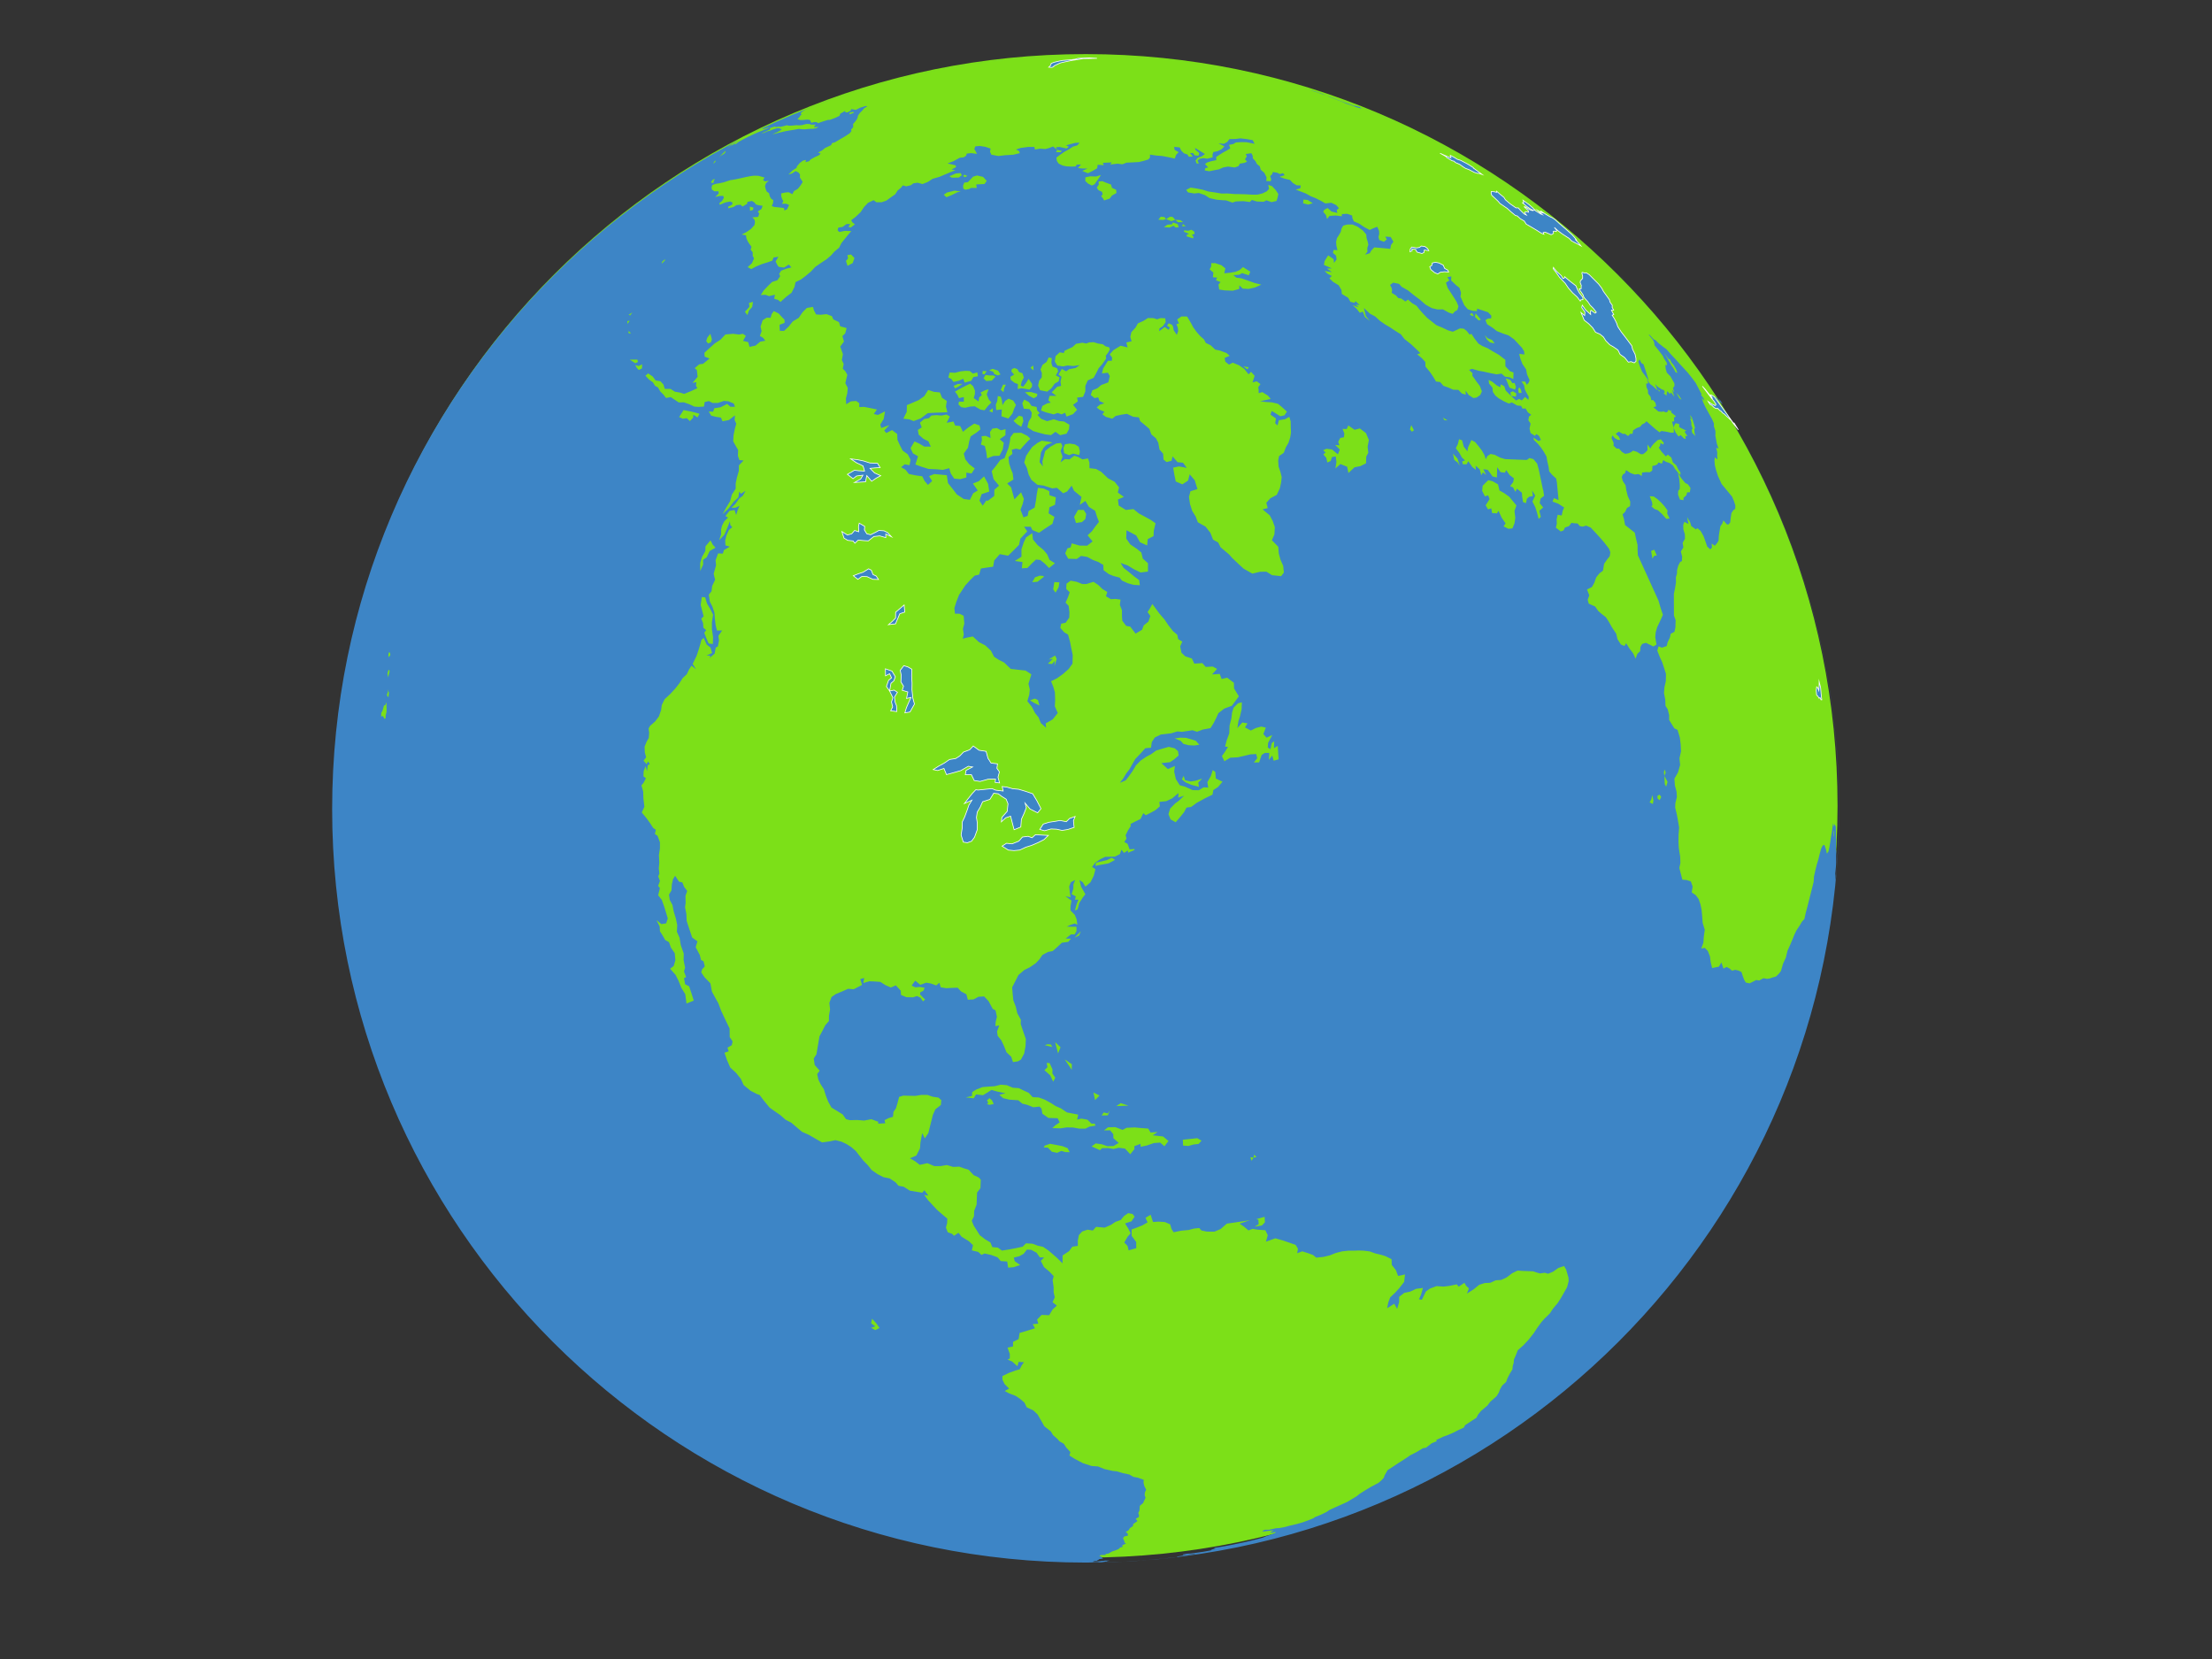 <?xml version="1.0" encoding="UTF-8"?>
<svg viewBox="0 0 640 480" xmlns="http://www.w3.org/2000/svg">
 <rect x="0" y="0" width="640" height="480" fill="#333333" stroke="none"/>
 <switch>
  <g stroke-miterlimit="10">
   <path d="m531.66 233.16c0 120.12-97.377 217.5-217.5 217.5s-217.5-97.377-217.5-217.5c0-120.13 97.376-217.51 217.5-217.51 120.13 0 217.5 97.381 217.5 217.51z" fill="#7ce018" stroke-width="0"/>
   <path d="m532.1 234.1c0 120.4-97.601 218-218 218s-218-97.601-218-218 97.602-218 218-218 218 97.602 218 218zm-175.24-154.5l1.643-0.098 0.877-0.484 1.926 0.625 0.447-1.03-2.109-1.336-1.004 0.877-1.154 0.478-1.465 0.264-1.814 0.178 0.332-1.422-1.146-0.919-1.826-0.613-1.104 0.024-0.031 0.98-0.447 0.81 1.084 0.932-0.146 1.349 1.238 0.11-0.367 0.742 1.354 0.552-0.6 0.717 0.207 1.397 0.074 0.05 1.496 0.232 2.385 0.092 1.838-0.497 0.025-1.048 0.992 0.944 1.68 0.092 1.797-0.398 1.895-0.84-1.863-0.46-1.889-0.68-2.01-0.699-1.453-0.184-0.862-0.737zm80.366 34.954l1.373 0.221 0.109-0.95-0.992-0.625-0.736 0.362 0.246 0.992m-0.491-2.409l1.588 0.576 0.293-0.772-0.404-1.152-0.619 0.074-0.68-1-1.275-0.404 0.559 1.336 0.538 1.342zm2.704 1.587l0.82-0.085-0.207-0.932-0.473-0.656-0.338 0.625 0.198 1.048m-8.313-14.663l1.324 0.312-0.699-0.993-1.348-0.545-0.797-0.895 0.582 1.269 0.938 0.852zm46.981 62.545l0.49-0.772 0.76-0.153-0.742-1.661-0.9 0.404 0.392 2.182m52.423 80.573l0.123-0.453-8e-3 -1.35-0.141 0.209 0.026 1.594m-212.67 209.78l-0.233-8e-3 0.484-0.018-0.883-6e-3 -1.171 0.037-0.692 0.018m-22.73-222.5l1.68 0.771 1.263 0.767 0.583-1.558-1.557 0.209-1.969-0.189m24.213 222.17l-0.503 0.1-0.012 0.061-0.466 0.092 1.6-0.012 0.724-0.062-0.454-0.035 0.975-0.08-0.227-0.055-1.637-9e-3zm46.141-96.731l2.121-0.361 0.869-0.932-0.086-1.564-2.426 0.67 0.637 0.178 0.066 1.279-1.181 0.73zm-27.168-4.23l1.244 0.805m-51.51-33.104l0.386 0.633-0.38 0.422 0.766 0.215 1.177-0.238-0.472-1.061-0.735-0.639-0.742 0.668m76.208 16.416l0.361 1.049 0.547-0.932 0.889-0.146-0.668-0.73-0.221 0.877-0.908-0.118zm2.691 4.285l1.299 0.926m-47.01-17.28l1.777-0.037 0.589-1.441-0.595 0.883-1.177-0.287-0.594 0.882m-14.277-19.818l-0.423-0.736-1.023-0.043-1.612 0.545-0.999-0.771m5.724 2.863l0.717-1.785-1.569-1.496m4.818 8.025l0.013-1.643-2.048-1.361m3.629 3.021l1.275 1.791m-6e-3 1.778l1.649 2.838m2.219 2.341l1.3-1.318-1.766-0.895m4.229 1.379l1.416 0.281m4.495 2.153l-2.244-0.717-1.293 0.852m-32.533-11.034l1.809-0.283m18.653-37.404l1.312-0.631 0.503-1.232m4.193-18.924l1.931-0.373 1.9-0.35 1.9-1.012-0.969-0.613-1.416 0.686-1.435 0.344-1.691 0.369-0.22 0.949m-13.462-59.713l1.245-0.227-1.508 1.447 1.238 0.073 0.76-0.901-0.098 1.569 0.656-2.14-0.466-0.956-1.827 1.135zm-5.443 11.838l1.263 0.748 1.49 0.717-0.448-1.582-0.925-0.411-1.38 0.528zm10.157-74.118l-0.472 1.073 0.202 1.496 1.44 0.594 1.152-0.454 1.76 0.423 0.208-1.005-0.318-1.386-1.128-0.699-1.496-0.233-1.348 0.191m-7.111-21.633l0.393 1.018-0.031 1.275-0.754 0.975-0.294 1.422 0.57 1.318 2.066 0.411 1.195-0.969 0.98-1.361 1.128-0.644 0.27-1.171-1.079-0.545 0.662-1.232-0.312-0.846-1.306-0.484-0.337-1.03 0.104-1.416-0.871-0.196-0.638 1.3-1.17 0.852-0.576 1.323zm-2.912-0.509l0.907 0.785-0.086-1.434-0.821 0.649m-1.581 7.099l1.128 0.987 1.422 0.754 0.913-0.527 0.123-0.742-1.863-0.546-1.723 0.074m-6.32-2.207l-0.681 1.496 0.797 0.687 0.208-1.183 0.472-0.962-0.796-0.038m-4.039 7.675l1.017 0.368 0.043-1.232-1.06 0.864m-7e-3 -11.837l1.183 0.454 0.337 0.674 0.969 0.374 0.803-0.288-0.717-1.104-1.545-0.515-1.03 0.405m-1.845 0.233l-0.116 0.81 0.588 0.147 0.674-0.926-1.146-0.031m0.785 1.134l-0.552 0.987 0.791 0.778 1.606-0.135 1.073-1.171-0.717-0.325-1.079 0.012-1.122-0.146zm-9.214 3.163l0.423 0.723 0.975-0.502 1.183-0.828-1.367 0.062-1.214 0.545m-70.544-47.636l-2.47 1.422m-10.482 9.532l-0.846 0.767-0.123 0.558 0.907-0.895 0.062-0.43m-10.538 16.116l0.454 0.165 0.631-0.846-1.085 0.681zm-0.331 1.784l-0.043 0.864 0.693-0.895-0.65 0.031zm0.282 2.893l0.073 0.699 0.681-0.068m-0.349 7.669l1.146 0.742 0.447 0.288 0.76-0.368-0.178-0.687-2.175 0.025zm1.557 1.563l0.454 0.815 0.576 0.619 0.919-0.46 0.055-1.189-1.018 0.502-0.986-0.287zm34.07-18.286l-1.152 0.306 0.123 1.116-1.299 1.453 0.717 0.95 0.435-1.293 0.95-1.048 0.226-1.484zm-12.339 9.238l-0.864 1.109-0.331 1.005 0.545 0.687 0.821-0.331 0.282-0.883-0.233-0.791-0.22-0.796zm-7.743 22.074l-1.288 2.023 1.048 0.472 1.177-0.147 0.901 0.846 0.919-0.993 0.074-0.871 1.189 0.803 0.601-1.061-1.392-0.393-1.312-0.318-1.917-0.361zm181.72-10.108l-0.631-1.447m-19.144-1.078l1.219 0.852 0.344-0.631-1.563-0.221zm138.75 10.972l-0.551-0.853-0.326-0.459-0.238-0.276 0.109 0.282 0.312 0.625-0.404-0.447-0.527-0.619-0.336-0.251-0.111 0.067-0.373-0.227m-22.59-30.214l0.496 0.551-1.305-1.397-1.115-1.159-1.422-1.446-0.209-0.246-0.221-0.245-1.055-1.066m-74.577-48.164l-0.471-0.325-0.117-0.153-1.434-0.355-0.277 6e-3 -1.557-0.582-1.305-0.436-2.109-0.784-1.705-0.711-1.365-0.454-1.246-0.54-1.869-0.637-1.582-0.436 1.178 0.405 1.189 0.362 1.055 0.411 1.275 0.435 1.041 0.423 1.613 0.65 2.004 0.76 1.018 0.454 1.771 0.601 1.482 0.527 1.411 0.379m-179.83 8.836l-0.467 0.212-0.552 0.441-1.379 0.772-0.815 0.595-0.631 0.497 1.066-0.687 0.423-0.135 0.815-0.404 0.166 0.159 0.821-0.656 1.196-0.656 1.539-0.797 1.784-0.84 1.116-0.497 1.416-0.558 1.416-0.594 0.497-0.387-1.343 0.472-0.496 0.08-0.331 0.037 0.343-0.27-0.693 0.245-5.891 2.971zm4.473-2.522m2.299-1.281m1.244-0.491m-10.47 6.173l-0.251 0.282-0.27 0.306m-1.367 0.908l-0.57 0.576-0.723 0.705-0.502 0.644 0.502-0.527 0.95-0.57 0.386-0.478-0.043-0.35zm-2.752 2.721l-0.472 0.393-0.282 0.637 0.601-0.576 0.153-0.454zm-1.863 2.416l-0.055 0.392m1.685 2.636l-0.607 0.11-0.576 0.797 0.3 0.208 0.576-0.098-0.128-0.411 0.435-0.606zm40.054-19.469l-1.03 0.203-0.214 0.545 1.349-0.429-0.105-0.319zm-29.976 27.419l0.055 1.22 0.871-0.258 0.11-0.656-1.036-0.306zm19.07-23.716l-1.208 0.019-0.607-0.19-0.895-0.024-1.214 0.325-0.907 0.085-0.736-0.061-1.036 0.116-0.877 0.049-0.57-0.031-0.227-0.129-0.772 0.221-1.201 0.282-0.368-0.098-0.981 0.147-0.178-0.166-1.612 0.484 0.3 0.123-0.264 0.294-1.023 0.502-1.428 0.595 0.858-0.166 0.987-0.435 0.729-0.184 1.103-0.435 0.914-0.264 0.699-0.019 0.239 0.19 0.404 0.043-0.202 0.325-0.975 0.545-1.576 0.687 1.079-0.251 1.392-0.349 1.392-0.325 1.238-0.214 1.245-0.196 1.385-0.264 0.767 0.104 0.938 0.031 1.245-0.129 1.091-0.019 1.061-0.19 0.595-0.417-1.232 0.178-0.019-0.276 0.447-0.513zm11.2 38.607l-0.987-1.03-1.061 0.184 0.202 0.956m0-1e-3l-0.613 0.729 0.454 1.416 1.49-0.803 0.515-1.453-1.846 0.111zm32.575-24.703l-1.422 0.129-1.851 0.809 0.748 0.411 1.999-0.043 0.864-0.674-0.338-0.632zm1.938 0.846l-0.834-0.386-0.398 0.398 0.54 0.343 0.692-0.355m-1.889 4.53l-1.771-0.288-2.274 0.564-0.889 0.625 0.766 0.724 1.612-0.668 1.575-0.785 0.981-0.172zm101.81 3.341l-1.473-0.932-1.219-0.098-0.08 1.066 1.477 0.374 1.295-0.41m-37.516 5.498l-0.768-0.601-1.483-0.086-0.778-0.84-0.748-0.049-1.146 0.687-0.447-0.57-1.066-0.123-0.717 0.864 1.379 0.074 0.852-0.245 1.526 0.582 1.146-0.38 0.754 0.668 1.496 0.019m-1.244 1.459l-0.338-0.907-1.373-0.466-0.208 0.533-1.367 0.117-1.018 0.699 1.668 0.116 1.103-0.527 0.644 0.533 0.889-0.098m2.035-0.3l-0.828-0.607-0.232 0.619 1.06-0.012m2.133 3.543l0.055-0.57-0.441-0.509 0.797-0.233-0.123-0.674-0.803-0.533-0.857 0.3-1.25-0.123-0.037 0.417 1.525 0.601-0.631 0.202-0.154 0.509 1.919 0.613m63.291 55.918l0.59-0.417-0.773-1.478-0.385 1.22 0.568 0.675m10.299-3.261l-1.33-0.833 0.441 0.76m2.348 4.382l1.049-0.153m1.023 8.962l-0.631-2.065-1.324-1.453 0.387 1.833 1.018 0.778 0.55 0.907m5.481-42.046l0.656-0.214-0.773-0.926-0.777-0.919-0.166 1.036 1.06 1.023m-1.901-1.312l0.496 0.055-0.508-0.925-0.676 0.423 0.688 0.447m59.731 34.899l0.602-0.417 0.986 0.993 0.508 0.128-0.152-0.883 0.65 0.11-0.877-1.373 0.57-0.233-1.201-0.588-0.896-0.472v-0.889l-1.012-0.233-0.379 0.576-0.215 0.729 0.57 1.379 0.846 1.173zm4.855-0.135l-0.24-1.091-0.055-0.907 0.215-0.368-0.436-1.52-0.479-1.526-0.648-0.705 0.662 1.404-0.541-0.478 0.393 1.312-0.029 0.675 0.453 1.263-0.332-0.16 0.105 1.122 0.932 0.979zm-5.713-18.47l0.527 0.221-0.369-1.073-0.734-1.256-0.625-0.736-0.412-0.858-0.355-0.092-1.447-1.894 0.926 1.471 0.688 1.195 0.576 1.012 0.594 0.815 0.631 1.195zm1.159 7.601l0.582 0.361-0.662-1.066-0.932-1.03 1.012 1.735m-5.659-2.2l-0.594-0.441 0.33 0.649m1.692 1.281l0.582 0.448m-44.828 105.78l1.318-0.214m5.745-1.748l1.287-1.066m31.453 14.337l0.943 0.503 0.178-1.023-0.355-1.569-0.264 1.275-0.502 0.814zm2.304-1.084l0.607 0.49 0.453-0.944-0.447-0.669-0.656 0.344 0.043 0.779zm2.483-3.433l0.416-1.379-0.924-1.734 0.379-0.951-0.275-0.913-0.252 0.784 0.148 1.08 0.115 2.365 0.393 0.748m-369.98-39.373l0.251-0.062m0.159 0.571l-0.123 0.833 0.08 0.595 0.484-0.631-0.092-0.693-0.349-0.104m-0.073 5.002l-0.318 1.134 0.196 1.116 0.448-1.875-0.326-0.375m-0.141 3.819l0.208 1.048m-0.183 0.779l-0.117 0.975-0.263 0.656 0.19 0.441 0.27 0.251 0.159-1.385-0.196-0.288-0.043-0.65m364.39-90.375l-0.363-1.165-0.441-1.336-0.398-1.159-0.545-0.251-0.57-1.134-0.33 0.571-0.055 0.066 0.447 1.306 0.668 1.618 0.82 1.091 1.117 1.575-0.35-1.182zm-2.711 32.967l-0.287-1.355-0.785-1.201 1.287 1.079 0.865 0.552 0.82 1.085 1.209 1.416-1.203 0.074-0.863-0.545-1.043-1.105m3.814 4.506l0.84 0.76 1.09 0.417 1.215 1.134 1.17 1.324 0.951-0.098-0.705-1.459 0.121-0.871-0.938-1.275-0.998-1.097-1.031-0.932-1.035-0.742-1.158-0.08 0.668 1.741 0.115 0.871-0.305 0.307m8.244-1.956l1.018 0.196 0.043-0.699 0.814-0.717 0.24-0.876 0.766 6e-3 0.189-1.275-0.76-1.054-0.754-0.362-1.164-1.404-0.994-1.606 0.412 1.778 0.172 1.759-0.031 1.232-0.436 0.521-0.049 1.061 0.534 1.44m-233.72 237.03l-0.288 1.281 1.208 0.92-1.202 0.41 1.208 0.674 1.238-0.619-0.919-1.305-1.245-1.361zm49.659-49.567l1.189 0.049 1.177 1.195 1.521 0.312 1.202-0.547 1.226 0.338 1.202 0.02-0.606-1.166-1.478-0.576-1.802-0.35-1.802-0.33-1.526 0.521-0.303 0.534zm-22.546-14.492l2.299 0.27 0.668-1.115 2.023 0.215 1.238-0.754 1.202-0.768 1.729 0.484 2.323 0.479-1.778 0.447 1.116 0.975 1.741 0.424 2.636 0.189 1.128 0.957 1.471 0.367 1.747 0.693 1.771-0.191 0.588 0.584 0.251 1.477 1.747 1.221 2.673 0.086 0.588 1.195-1.226 0.826-0.907 0.834 2.397 0.074 1.796-0.275 1.79 0.029 1.79 0.326 1.79 6e-3 1.183-0.59 1.79-0.287-0.294-0.588-0.889 0.012-1.184-1.141-1.783-0.312-1.214 0.301 0.331-1.453-1.496-0.295-1.771-0.342-1.759-1.189-1.478-0.633-1.434-0.924-1.741-0.945-1.747-0.637-1.759-0.092-1.152-1.258-1.416-0.648-1.447-0.699-1.741-0.123-1.716-0.736-1.741-0.146-1.765 0.441-1.759 0.117-1.753 0.141-1.796 0.686-1.202 0.748-0.08 1.152-1.778 0.385zm36.4 14.192l2.434 1.098 0.569-0.59 1.814-0.035 1.521 0.27 1.515-0.355 1.814 0.244 1.52 1.631 1.195-1.477-0.018-0.854 1.789-0.668 0.025 0.846 1.796-0.373 2.065-0.711 1.803-0.129 1.226 1.061 1.171-1.527-1.569-1.305-2.991-0.338 1.435-0.955-2.072 0.141-0.649-1.129-2.078-0.152-1.797-0.184-2.396 0.109-1.171 0.602-2.09-0.797-2.115 0.055-1.171 0.889 1.79-0.037 0.913 1.141 0.019 1.135 1.539 1.391-1.508 0.895-1.809 0.043-1.521-0.545-1.81-0.256-1.188 0.866zm26.475-0.246l1.52 0.123 1.49-0.43 1.471-0.158 0.846-0.951-1.225-0.717-2.072 0.227-2.109 0.209 0.079 1.697zm-39.483-23.907l0.245 1.232-0.889 0.857 1.698 1.527 0.834 1.809 0.613-1.154-0.846-1.207 0.03-1.207-0.827-1.82-0.858-0.037zm37.056-93.893l1.759 0.717 0.748 0.852 1.508 0.393 1.686 0.086 1.41-0.233-1.023-1.141-1.307-0.411-1.502-0.423-1.66-0.062-1.619 0.222zm2.083 11.849l0.98 0.827 1.656 0.724 2.293 0.619-0.197-1.245 1.129-1.14-1.871 0.601-1.488 0.227-1.607-0.386-0.385-1.257-0.51 1.03m-43.301-57.045l1.514-0.135 1.771-1.373 0.037-0.288-1.146-0.104-1.379 0.484-0.797 1.416zm6.387-0.037l-0.337 2.096 0.687 0.957 0.871-1.49 0.245-1.478-1.466-0.085zm48.489 50.339l0.717 1.49 1.717-1.018 2.139-0.111 1.834-0.417 1.826-0.435 1.68-0.098 0.307 1.219-0.994 1.227 1.533-0.024 0.742-2.158 0.906-0.595 1.293 6e-3 -0.104 2.005 0.963-1.251 0.41 1.508 1.436-0.405-0.135-1.942-0.123-1.943-1.098 0.668 0.068-1.999-0.693 0.515-0.375 1.766-0.771-0.46 0.066-1.324 1.238-2.33-1.672 0.791-0.926-1.055 0.723-1.857-1.33-0.3-1.557 0.411-1.447 0.729-1.703-0.913 0.734-1.159-1.496-0.257-1.439 1.63 0.307-2.023 0.453-1.397 0.473-2.072 0.066-1.974-1.115 0.276-1.27 1.281-0.447 1.385-0.189 1.68-0.533 2.066-0.086 2.28-0.773 2.108-0.453 1.729 0.859 0.128-0.951 1.484-0.81 1.135zm-59.928-56.451l2.219 0.319-0.184 1.802 1.606-0.086 1.343-1.373 1.152-1.073 1.238 0.129 1.275 1.023 1.269 1.3 1.686-1.367-1.575-1.018-0.662-1.569-1.073-1.287-1.698-1.392-1.342-1.63-0.208-1.827-1.79 1.245-0.668 1.422-0.662 2.011 6e-3 2.152-1.932 1.219m17.159-12.763l0.552 1.771 1.716-0.251 0.987-0.877 0.245-1.477-0.711-1.159-1.649-0.019-1.14 2.012m-14.437-15.723l0.785 1.612 0.478 1.833 0.809 1.563 1.747 1.441 1.815 0.227 2.495 0.815 1.33-0.166 1.821 1.582 1.141-0.527 1.312-1.667 0.681 1.472 2.163 1.777-0.502 2.293 1.618-1.141 1.048 1.741 1.784 1.122 0.539 1.741 0.564 1.465-0.95 1.189-1.085 1.508-1.251 1.189 1.44 1.76-1.562 1.232-2.115-6e-3 -2.36-0.662-0.318 1.17-0.944 0.288-0.619 1.447 0.864 1.545 2.483 0.067 1.25-0.883 1.778 0.294 1.661 0.883 1.551 0.576 1.428 0.852 0.08 1.52 1.508 1.128 1.343 0.546 1.783 0.472 0.669 0.858 1.71 0.778 1.686 0.466 1.809 0.11-0.209-1.483-1.477-1.091-1.612-1.343-1.416-1.109-0.858-1.422 2.06 0.736 1.704 1.036 2.011 0.987 2.133-0.264 0.013-2.416-1.502-1.336-0.429-1.766-1.263-1.042-1.938-1.306-0.059-0.093-1.106-1.593 0.074-2.403 2.801 1.49 1.122 1.986 2.054 0.926 0.172-1.839 1.68-0.864 0.061-1.496 0.509-2.219-1.354-0.962-1.691-0.926-1.778-0.962-1.557-1.257-2.219 0.251-2.054-1.287-0.215-1.735 1.71-0.754-1.747-1.263 0.355-1.496-1.28-1.618-1.907-0.999-2.011-1.913-1.459-0.797-1.894-0.227-0.03-1.698-0.399-1.11-1.624 0.264-1.214-0.693-1.115-0.368-1.397 1.055-1.337-0.074-1.263 0.932 0.583-1.655-0.57-1.6 0.54-1.478-0.429-0.871-1.354 0.147-1.68 0.932-1.533 1.238-0.423 1.649-0.386 1.392 0.129 1.428-0.944-1.263 0.203-1.416 0.202-1.379 0.76-1.324 0.809-0.846 1.753-0.699-1.465-0.276-1.649-0.233-1.238 0.656-1.496 1.152-0.92 1.281-0.852 1.293-0.552 1.923zm-3.089-12.046l0.925 0.877 1.306 0.852 0.625-1.68-0.257-1.269-1.042-0.27-1.557 1.49m3.089-6.166l-0.552 1.085 0.429 1.557 1.661 0.135 0.65 0.993-0.141 1.361-0.76 1.263-0.38 1.625 1.716 1.104 1.753 0.515 1.625 0.417 1.759 0.233 1.275-0.957 1.373 0.969 1.833-0.423 0.717-1.312 0.122-1.281-1.557-0.932-1.397-0.128-1.563-0.503-1.943 0.533-1.741-0.68-1.023-1.122 0.619-0.521-0.748-0.815-0.141-0.968-1.471-0.319-0.772-1.104-1.343-0.725zm9.072-12.561l-0.221 1.545 0.729 1.177 1.662 0.246 1.293-0.258 1.71 0.153 1.839-0.276-1.231 0.84-1.876 0.362-0.858 0.601-1.25-0.687-0.944 1.612 0.876 0.656-0.3 1.398 0.178 1.232-1.11 0.245-1.625 1.637 1.361 1.011h-1.968l-0.343 1.288 0.68 0.668-1.061 0.227-1.373 0.748-0.38 1.299 1.446 0.545 2.226 0.583 1.14-0.423 1.134 0.417 1.048-0.466 0.38 1.109 1.882-0.699 1.189-1.281-1.183-1.41 1.379-1.005-0.202-1.097 1.734-0.215 0.656-1.594v-1.582l0.692-1.575 1.686-0.742 0.858-1.545 0.607-1.226 1.085-1.25 1.104-1.594-0.136-0.76 0.718-0.969 0.466-0.858-0.196-0.649-0.962-0.245-0.896-0.638-1.36-0.208-1.257-0.386-1.263 0.062-0.914 0.318-1.072-0.221-1.857 0.307-1.018 0.944-1.343 0.619-0.987 0.484-0.159 0.625-1.22-0.196-1.193 1.097zm-12.646 3.758l-0.135 0.662 0.791 0.932-1.091 0.631 0.123 0.877 1.146 0.889 0.932 0.331-0.074 1.435 1.116-0.227 1.287 0.214 1.03 0.184 0.699-0.828 0.03-0.828-1.011-1.471-0.729 1.208-0.883 1.097-0.644-0.374 0.257-1.122 0.631-1.171-0.411-1.245-0.999-0.362-0.46-0.809-0.858-0.349-0.747 0.326zm-4.064 7.797l-0.166 1.435-0.411 1.073 0.11 1.532 1.625-0.166-0.11 1.968 2.011 0.65 1.177-1.44 0.46-1.331 0.552-1.158-0.791-1.257-1.336-0.552-0.993 0.644-0.772 1.226-0.172-1.397-0.325-1.061-0.859-0.166zm-13.927-6.822l-0.392 1.435 0.864 0.435 0.619 0.858 1.594-0.35 1.226-0.57 0.417 1.122 1.918-0.527 0.619-1.091 1.3-0.221-0.172-1.122-1.263 0.343-0.932-0.748-1.171-0.049-1.416 0.141-1.674 0.423-1.537-0.079zm1.532 5.529l0.729 0.975 0.417 0.914 1.416-0.312v1.336l-1.429-0.012-0.123 0.828 0.822 0.785 1.122 0.159 1.397-0.337 1.374-0.092 1.612 0.944 1.202 0.227 0.981-1.226 1.023-1.048-0.766-0.889-0.588-1.428 0.539-1.52-1.06 0.319-1.257 0.637 0.362 0.76-0.76 0.656-0.184 1.183-1.397-0.975 0.337-1.195 0.013-0.981-0.54-1.299-0.852-0.705-1.281 0.607-1.655 0.864-1.454 0.825zm-13.915 3.917l-0.037 1.925-0.987 1.992 1.766 0.203 1.22 0.49 2.054-0.778 2.023-1.514 2.017-0.123 1.778-0.055 1.888-0.098-0.423-1.643 0.251-1.612-1.379-0.926-0.613-1.539-1.723-0.172-1.667-0.545-1.14 1.796-1.606 1.14-1.821 0.785-1.601 0.674zm165.22 292.12l0.883-1.092 1.852-1.574 0.846-1.109 1.838-1.625 0.627-1.041 0.355-0.926 0.582-1.055 1.195-1.115 0.336-0.963 0.65-1.281 0.834-1.385 0.066-0.883 0.295-1.012 0.049-0.902 0.516-1.158 0.594-1.533 1.662-1.482 1.459-1.562 1.531-1.932 0.975-1.502 1.203-1.648 0.846-0.969 1.611-1.57 0.908-1.373 1.391-1.672 0.889-1.375 0.914-1.594 0.9-1.611 0.453-1.734-0.072-1.072-0.332-1.117-0.336-1.158-0.596-1.012-1.666 0.559-1.496 1.066-1.471 0.607-0.926-0.283-1.459 0.186-0.975-0.283-0.951-0.33-1.49-0.049-1.494-0.057-1.521-0.104-1.562 0.766-1.588 1.195-1.582 0.748-1.562 0.098-1.6 0.725-1.588 0.072-1.613 0.504-1.648 1.342-1.912 1.207 0.57-1.508-0.791-0.729-0.502-0.883-1.662 1.115-0.545-0.668-2.227 0.459-1.666 0.191-1.938-0.141-1.961 0.723-1.16 0.84-1.152 2.379-0.846-0.123 0.596-1.312 0.562-1.98-1.979 0.264-1.717 0.805-1.723 0.361-1.459 1.139-0.012 1.545-0.576 1.949-0.846-1.488-2.061 1.299 0.332-1.631 0.562-1.514 1.459-1.379 1.141-1.256 1.441-1.84 0.25-2.158-2.01 0.436-0.631-1.674-1.195-1.52-0.057-1.648-1.789-0.891-1.184-0.367-1.789-0.43-1.516-0.557-1.789-0.221-1.502-0.055-1.184 0.055-1.789 6e-3 -1.791 0.195-1.783 0.455-1.777 0.705-1.797 0.434-2.096 0.221-0.865-0.715-0.08-0.057-1.262-0.467-1.852-0.588-1.471 0.553 0.232-1.312-0.674-1.104-1.863-0.656-1.863-0.643-2.158-0.607-2.717 0.986 0.541-1.887-0.693-1.43-2.145-0.158-1.559-0.24-1.195 0.441-1.305-1.109-1.258-0.846 3.01-1.006-2.121 0.332-2.451 0.367-2.133 0.301-1.783 1.562-1.828 0.768-2.15-0.025-1.57-0.318-0.656-0.717-1.52 0.164-1.551 0.412-2.152 0.201-2.188 0.447-0.619-0.986-0.374-1.299-1.538-0.668-1.864-0.117-1.562 0.104-0.681-2.096-1.502 0.895 0.619 1.299-1.508 0.877-1.558 0.619-1.562 0.582 0.03 1.852 1.294 1.754 0.024 1.795-2.207 0.627-0.312-1.287-0.95-0.988 0.92-1.594 0.919-1.072-0.649-1.299-0.957-1.545 1.857-0.619 0.907-1.35-0.606-0.771-1.269-0.234-1.214 0.848-0.92 1.121-1.557 0.559-1.227 0.826-1.857 0.834-2.507-0.221-0.932 1.055-1.532-0.246-1.569 0.533-0.938 1.037-0.307 1.562v1.557l-1.581 0.234-0.944 1.281-1.888 1.256-0.012 2.287-1.576-1.559-1.232-1.078-1.232-1.055-1.569-1.078-1.576-0.35-1.526-0.57-1.875-0.098-0.95 0.969-1.882 0.404-1.882 0.367-2.219 0.35-1.22-0.863-1.569-0.135-0.564-1.355-1.545-0.92-1.533-1.184-0.882-1.402-0.883-1.387-0.546-1.391 0.638-1.264 0.062-1.594 0.692-1.795 0.067-1.613 0.074-1.881 0.975-1.27 0.098-2.465-0.595-0.625-1.465-0.686-0.065-0.059-1.388-1.498-1.508-0.449-1.171-0.441-1.82 0.068-1.784-0.539-1.833 0.307h-1.809l-2.047-0.846-2.164 0.484-1.404-1.074-1.453-0.82 1.857-0.785 1.061-2.084 0.128-1.674 0.503-2.752 0.772 1.525 1.018-1.545 0.472-1.918 0.417-1.66 0.417-1.668 0.735-1.631 1.582-1.227 0.117-1.422-0.821-0.717-1.729-0.27-1.428-0.51-1.747-0.012-1.784 0.295-1.747-0.037-1.741-0.043-1.195 0.367-0.515 1.938-0.423 1.385-0.705 1.012-0.141 1.428-1.201 0.35-1.232 0.613 0.196 0.902-2.066 0.115 0.055-0.539-2.004-0.748-2.084 0.393-2.029-0.16-2.078 0.049-1.128-0.281-0.993-1.391-1.625-1.006-1.618-0.986-0.956-1.729-0.644-1.65-0.594-1.924-0.932-1.43-0.656-1.359-0.343-1.594 0.736-0.969-1.453-1.643-0.276-1.877 0.785-1.25 0.288-1.723 0.294-1.734 0.3-1.734 0.852-1.582 0.815-1.6 1.061-1.238 0.012-1.551 0.319-1.76-0.208-1.926 0.619-1.686 1.25-0.877 1.778-0.729 1.784-0.785 1.618 0.135 1.189-0.625 1.22-0.625-0.509-1.703 1.128-0.314-0.257 1.473 1.716-0.51 1.361 0.037 1.87 0.141 1.478 0.938 1.532 0.676 1.465-0.613 1.41 1.525 0.08 1.244 1.557 0.65 1.9 0.043 1.171-0.373 1.023 0.484 0.693 1.053 0.625-0.52-1.458-1.484 0.08-0.619 0.876-0.436 0.374-0.863-1.343-0.246-1.374 0.111-1.042-0.502 0.031-0.062 1.005-1.373 1.465 1.207 1.71-0.619 1.336 0.232 1.563 0.564 0.907-0.777 0.398 1.33 1.606 0.25 1.643-0.086 1.637-0.061 0.975 1.066 1.557 0.84 0.411 1.57 1.655-0.086 1.416-0.762 1.649-0.104 1.275 1.355 1.226 2.268 0.797 0.404 0.404 1.877-0.361 1.471-0.086 1.232 1.128-0.221-0.65 1.758 0.19 1.258 1.036 1.293 0.76 1.588 0.748 1.869 1.373 1.301 0.509 1.545 1.422-0.215 0.883-0.516 0.932-1.74 0.392-2.104 0.092-2.096-0.754-2.158-0.736-2.201 0.055-1.201-1.036-1.906-0.436-1.869-0.717-1.895-0.19-1.863-0.147-1.863 0.919-1.785 0.907-1.783 1.692-1.447 1.649-0.82 1.649-1.135 1.104-1.176 0.84-1.227 1.612-0.865 1.336-0.244 1.355-1.189 1.318-1.232 1.851-0.258 0.797-0.926-1.557-0.029 1.575-1.209 1.023 0.014 0.54-0.934 6e-3 -1.273-1.293-0.02-1.545-0.029 1.306-0.576 1.018-0.326 0.766 0.35 0.767 1.244-0.767-1.244-0.227-1.588-0.509-1.25-1.263-1.299 0.019-1.246 0.294-1.58-1.747-1.287 1.489 0.336-0.214-1.256-0.209-1.895 0.497-1.244 1.244-0.625-0.521 1.244-0.013 1.287-0.496 1.545 1.213 0.662-0.245 0.946 0.993 6e-3 -0.49 1.244-0.533 1.883 0.76-0.295 0.527-1.881 0.999-1.582 0.748-0.943-1.244-2.201-0.46-1.9 0.969 0.65 0.735 1.25 1.478-1.256 0.95-1.9 0.471-1.82 6e-3 -0.086-0.962-0.633 0.938-1.262 1.429-0.975 1.422-0.682 1.428-0.037 1.429-0.049 1.404-0.705 0.435-1.273 0.748 0.918 1.141-0.705 0.03 0.645 1.869-0.754-0.073-1.256 0.056 0.949-1.416 0.086-0.564-1.57-0.956-0.562 0.649-0.98-0.27-0.945 0.632-1.324 0.84-1.311-0.037-0.645 1.336-0.693 1.539-0.754 0.809-1.666 0.724 0.594 1.521-0.777 1.293-0.725 1.251-1.078-0.129-1.287 1.992-0.209 1.71-0.809 1.814-1.527-0.073 1.318 1.717-0.57-1.601 1.514-1.011 0.736-1.429 1.471-0.503 1.631 0.632 1.539 1.465 0.791 1.214-1.416 1.189-1.459 0.723-1.361 1.33-0.184 1.643-1.201 2.488-1.355 2.066-1.006 0.227-1.317 1.387-0.907 1.281-1.52-1.938-0.914-0.148-1.912-0.746-0.521-0.547 1.723-1.012 1.76 0.27 1.574-1.342-0.085-1.41 0.846-1.789-0.036-2.127-0.969-1.588-0.441-1.123-1.777-0.49-2.164 0.227-1.644-2.047 0.901-1.888-1.704 2.513-0.282 1.171-0.797 1.312-1.134-0.171-1.245-0.944-0.833-1.729-0.429-1.809 0.515-1.809 0.539-1.562 1.11-1.386 0.735-1.594 1.085-1.361 1.397-0.956 1.63-0.969 1.355-1.005 1.318-1.704 0.734 1.018-1.342 0.778-1.306 0.999-1.312 0.748-1.35 0.944-1.624 1.349-1.397 1.521-1.692 1.654-0.147 0.228-1.625 0.882-1.349 1.735-0.84 1.397-0.159 1.606-0.196 1.753-0.54 1.37 0.113 0.059-9e-3 1.404-0.208 1.574-0.245 1.301 0.441 1.717-0.644 2.176-0.398 0.912-1.459 0.719-1.416 0.662-1.453 1.703-1.336 2.189-0.803 1.164-1.563 0.863-1.183-1.385-2.274-0.049-1.63-1.938-1.477-1.605 0.374-0.559-1.465-2.213 0.141 1.459-1.594-1.281-0.687-2.01 0.117-0.98-1.109-2.33 0.147-0.693-1.483-1.912-0.613-1.109-1.066-0.367-1.833 0.605-1.354-1.188-0.748-0.252-1.244-1.226-1.042-1.324-1.68-1.152-1.704-1.435-1.661-1.251-1.692-0.833-1.122-0.742 1.324-0.64 1.002 0.81 1.128-0.576 1.637-1.336 1.079-0.491 1.281-1.875 1.109-1.551-2.023-1.165-0.208-1.116-1.477-0.104-1.214-7e-3 -1.845-0.601-1.508 0.185-1.557-1.404-0.202-1.386 0.074-1.428-0.853 0.393-1.226-1.398-0.858-1.244-1.202-1.354-0.882-2.048 0.637h-1.188l-1.612-0.637-1.754-0.337-1.207 0.871-0.074 1.532 1.005 0.944-0.521 1.483-0.68 1.514 0.895 0.95 0.227 1.845-0.055 1.544-1.036 1.483-1.299 0.282-0.245 1.208 1.103 1.269 1.134 0.674 0.589 2.17 0.301 1.569 0.459 2.176-0.067 2.501-1.115 1.544-1.68 1.483-1.698 1.202-1.704 0.858 0.631 1.575 0.472 1.606 0.08 2.195-0.098 1.882 0.853 1.931-1.453 1.827-2.041 1.177 0.104 1.257-1.508-1.349-0.656-1.637-1.06-1.331-0.834-1.661-1.354-1.71 0.552-1.845 0.159-1.533-0.366-1.568-0.027-0.057 0.846-2.758-1.692-1.097-2.146-0.227-2.146-0.257-1.882-1.833-1.643-0.84-1.287-0.84-0.901-1.741-1.63-1.533-1.882-0.987-1.716-1.594-1.637 0.307-1.3 0.331 0.312-1.195-0.257-1.667 0.398-1.478-0.19-2.298-1.177-0.583-1.336-0.024-0.166-1.612 0.552-1.778 0.803-2.054 0.895-1.342 0.901-1.373 1.41-1.557 1.3-1.281 1.306-0.306 0.509-1.759 1.704-0.27 1.833-0.257 0.313-1.796 1.612-1.833 2.427 0.441 1.6-1.569 1.557-1.582 0.362-1.759 1.992-2.133-0.895-1.318 1.913-0.019 0.472 0.956 1.918 0.803 1.839-1.281 2.041-1.312 0.588-2.011-1.686-1.024 0.227-1.741 1.618-0.742 0.245-2.152-1.845-0.613-0.061-1.195-1.649-0.736-1.612-0.196-0.331 1.71-0.264 2.011-0.374 1.999-1.741 0.975-0.288 1.416-1.202 0.435-0.858-2.219 0.637-1.68 0.337-1.441-0.809-1.913-1.919 2.042-0.527-1.888-0.441-1.594-1.128-1.134 1.803-1.116-0.208-1.821-0.546-1.287-0.497-1.606-0.178-1.821 1.128-0.895-0.159-1.202 1.189-0.312 1.25 0.276 1.067-1.232 1.104-1.195 0.76-0.711-0.827-0.815-1.833-0.919-2.176 0.055-0.944 1.226-0.184 1.398-0.368 1.673-0.521 1.354-0.619 1.619-1.25 0.57-1.165 1.588-1.312 1.63 0.54 2.287 1.587 1.894-1.349 1.189-0.049 1.808-1.821 1.367-0.466-0.049-1.042 1.489-0.938-1.447 0.605-1.818 0.014-0.076 2.213-0.748-0.325-2.213-1.177-2.17-1.508 1.386-1.716 0.68 1.392 1.999-1.324 0.821-0.932 1.882-1.784-0.233-2.017-1.336-1.134-1.489-1.417-1.784-0.331-2.268-1.747-0.166-1.876-0.178-1.526 0.607 0.901 1.416-1.22 1.122-0.968-1.14-0.674-1.348-1.895-0.27-1.974-0.398-0.962-1.22-1.288-0.754 1.048-0.828 1.386 0.257 0.306-1.6-0.821-1.557-1.453-1.055-0.785-1.489-0.736-1.631-0.074-1.698-1.496-1.134-1.667 0.852-0.594-0.723 1.496-1.557-2.36 0.833-0.27-1.018 0.993-1.618 0.374-2.182-2.047 1.042-1.202-0.276 0.919-1.312-1.784-0.374-1.943-0.38-1.404 0.062 0.024-1.128-0.913-0.638-1.521 0.104-1.361 0.846-0.085-1.673 0.392-1.526 0.147-1.533-0.705-1.354 0.251-1.122 0.319-1.324-0.558-1-0.76-0.785 0.276-1.33-0.533-1.152 0.307-1.71-0.417-1.171-0.362-1.023 1.085-1.441-0.459-1.581 0.809-0.779 0.411-1.539-1.857-0.515-0.35-1.202-1.637-0.797-0.423-0.95-1.539-0.57-1.692 0.178-1.342-0.099-0.595-1.122-0.307-1.048-1.771 0.301-1.25 1.263-1.085 1.587-1.741 1.061-1.14 1.44-1.373 1.288-1.22-0.037-0.086-1.729 1.465-0.564-0.019-0.901-0.871-0.895-0.828-0.919-1.397-0.681-0.595 0.803-0.355 1.128-1.128-0.031-1.152 0.748-0.607 1.82 0.3 1.355-0.502 1.354 0.919 0.552 0.608 0.771 0.036 0.075-1.434 0.251-1.379 1.146-1.735 0.386-0.398-1.392-1.483-0.362 0.809-1.44-0.864-0.601-1.122 0.214-1.686-0.214-2.237 0.196-1.416 1.502-1.667 1.085-1.649 1.465-1.336 1.244 0.049 1.128 1.416 0.527-1.857 1.532-1.11 0.153-1.33 1.11 0.631 0.545 0.227 1.968-1.49 1.741 1.122-0.202-0.104 1.066 0.404 0.668-1.888 0.883-1.931 0.778-1.22-0.38-1.483-0.258-1.232-0.797-1.68-0.018-0.392-1.257-0.895-0.962-1.367-0.221-0.839-1.14-1.331-0.895-0.779 0.672 1.091 1.146 1.085 0.772 0.606 0.999 0.858 0.472 0.638 1.128 0.956 0.962 0.711 0.957 1.404-0.245 0.981 0.668 1.324 0.871 1.483-0.031 1.606 0.564 1.41 0.668 1.238 0.085 1.539-0.092 0.221-1.318 1.189-0.276 1.091 0.545 1.557 6e-3 1.716-0.595 1.349 0.117 1.508 0.649 0.35 0.938h-1.3l-0.962-0.84-1.906 0.975-1.827 0.288-0.319 0.987-1.275-0.037 0.711 1.183 1.41 0.355 1.416 0.208 0.436 1.073 1.851-0.355 1.759-1.361-0.086 1.379 0.472 1.036-0.386 1.355-0.404 1.949-0.104 1.796 0.693 1.257 0.729 1.245-0.055 1.71 0.417 1.214 1.22 0.123-1.343 1.392-0.037 1.625-0.558 1.949-0.344 1.649-6e-3 1.557-1.097 1.68-0.509 1.918-1.048 1.716-1.152 2.054 1.814-1.729 1.373-1.845 1.392-1.293 0.264-1.673 0.49 0.619 1.354-0.864-0.806 1.416-0.046 0.062-0.999 0.754-1.134 1.606-1.159 1.098 1.214-0.031 1.177-0.552-0.552 1.275-0.441 1.398-0.466-1.459-1.44 0.239-1.189 1.521 0.76 0.429-1.104 1.091-0.637 1.232-0.282 1.116 0.012 1.434-0.576 1.673 1.521-1.594 0.95-2.219 0.644-1.667 0.11 1.091 0.576 0.631-0.962 0.797-0.717 1.569-0.362 1.453 0.067 1.44 1.269 0.38-1.704 0.968-0.319 1.03-1.373-0.055-0.729 1.968 0.135 1.478-0.687 2.464 0.423 1.716-0.858 1.796-0.19 1.533-0.779 0.975 0.3 2.017 0.754 1.483 0.577 1.753 0.135 1.802 0.208 1.796 0.386 1.533 1.496-0.019-1.079 1.557 0.166 1.336-0.331 1.747-0.607 0.294-0.312 1.759-1.471 1.25 0.215-0.644-1.079-0.031 1.6-0.76-0.484-1.576-1.109-0.883-0.853-1.918-0.674 0.662-0.258 1.011-0.484 1.649-0.637 1.907-0.558 1.14-0.57 1.183 0.981 1.551-1.312-1.048-0.705 1.067-0.68 1.422-1.159 1.079-1.012 1.582-1.146 1.465-1.459 1.582-1.618 1.496-0.834 1.704-0.184 1.428-0.638 1.851-1.104 1.471-1.41 1.208-0.466 0.797 0.159 1.312-0.123 1.447-0.619 1.091-0.588 1.447 0.067 1.625 0.374 1.453-0.736 0.944 0.871 1.042 0.429-0.81 0.515 0.803-0.601 0.271-0.208 1.759-0.429-1.471-0.558 1.49-0.043 1.465 0.705 0.539-0.699 1.367-0.601 0.674 0.515 1.869 0.055 1.913 0.288 2.428-0.714 1.577-0.058 0.066 1.41 1.709 1.048 1.465 0.876 1.344 0.754 0.502-0.27 1.238 0.76 0.51 0.693 1.863v1.783l-0.289 1.932 0.11 2.176-0.147 1.668 0.172 1.482-0.325 0.84 0.491 1.336-0.534 1.41 0.521 0.65-0.515 2.064 1.048 1.332 0.772 2.162 0.49 1.625 0.478 1.6-0.478 1.416-1.379 0.203-1.41-1.146 0.925 1.863 0.074 1.367 0.681 1.066 0.846 1.471 1.091 0.613 0.57 1.613 1.097 1.574 0.178 2.049-0.497 1.68-1.018 0.766 1.587 1.809 0.858 1.723 0.803 2.01 1.122 1.82 0.368 2.717 2.097-0.859-0.589-1.869-0.754-2.273-1.158-0.584-0.319-1.764 0.601-0.314-0.607-1.611 0.319-1.115-0.429-2.158 0.037-1.932-0.853-2.408-0.361-2.164-0.767-1.723 0.098-1.938-0.398-1.906-0.619-2.035-0.368-1.869-0.778-1.465-0.227-1.514 0.729-1.252 0.098-1.666 0.331-1.539 0.619-1 1.134 1.693 0.963 0.221 0.527 1.322 0.876 1.141-0.509 1.43 0.055 2.059-0.178 1.238 0.38 1.895 0.098 2.053c0.262 0.803 0.523 1.607 0.785 2.41l0.815 2.402 1.521 1.098-0.515 1.703 1.183 2.232 0.374 1.465 0.699 0.344 0.38 1.496-0.797 0.889-0.233 0.846 0.962 1.422 1.692 1.752 0.448 2.41 0.932 1.711 0.926 1.66 0.84 2.244 0.723 1.539 0.932 1.961 0.754 1.533 0.025 2.477 0.833 1.256-0.233 1.109-1.244 0.717 0.349 1.055-1.214 0.398 0.717 2.098 0.922 2.123 0.028 0.059 1.692 1.568 1.379 1.717 0.803 1.791 1.992 1.637 1.821 0.949 0.809 0.289 1.183 1.574 1.68 2.047 1.557 1.117 1.569 1.078 1.539 1.361 1.625 0.828 1.563 1.336 1.576 1.33 1.931 0.846 1.937 1.127 1.913 1.08 2.078-0.283 1.809-0.373 1.722 0.441 1.416 0.662 1.398 0.883 1.342 1.158 0.791 1.023 1.343 1.711 1.379 1.41 1.066 1.354 1.698 1.189 1.734 0.883 1.778 0.355 1.729 1.152 0.834 0.975 1.508 0.283 1.747 1.121 1.478 0.252 2.133 0.355 0.625-0.717 1.152 1.551-1.232-0.197 1.152 1.539 1.146 1.238 1.465 1.562 1.447 1.264 1.496 1.256-0.055 1.318-0.349 1.281 0.533 1.355 1.244 0.441 0.576 0.576 1.293-0.871 0.889 1.141 2.115 1.299 1.195 1.152-0.343 1.502 1.857 0.441 0.914 0.857 0.95-0.398 1.864 0.418 1.857 0.68 0.919 1.08 1.876 0.146 0.27 1.771 1.582-0.129 1.894-0.631-1.563-1.104-0.282-1.055 1.582-0.381 1.251-0.691 0.962-1.238 1.238 0.066 1.563 0.846 0.926 1.33 1.244 0.051-0.956 0.967 0.925 1.797 1.576 1.324 1.238 1.299-0.307 1.209 0.288 1.986-6e-3 1.465 0.337 1.465-0.65 1.422 1.25 0.986-1.263 1.158-0.956 1.613-2.201-0.086-1.3 1.348 0.343 1.184-1.6 0.148 0.644 1.195-1.9 0.588-2.544 0.754-0.267 1.686-0.04 0.109-1.594 0.785v1.33l-1.588 0.338 0.65 1.814 6e-3 1.299-0.644 0.369 1.293 0.527 1.563 1.385 0.331-1.258 1.557 0.094-0.607 0.809-0.631 1.238-1.25 0.35-1.882 0.697-1.875 0.908 0.012 1.043 0.619 1.268 1.306 1.312-1.269 0.699 1.288 0.691 1.9 0.73 1.257 0.857 1.257 1.061 0.662 1.379 1.894 0.877 1.263 1.195 0.656 1.152 0.656 1.135 0.619 1.121 1.894 1.49 0.65 1.084 1.244 1.086 0.644 0.723 1.238 0.705 0.644 1.031 1.238 1.359-0.288 0.975 1.558 0.994 1.22 0.637 1.214 0.631 2.458 0.785 1.833 0.129 1.82 0.748 2.434 0.545 1.201 0.129 1.803 0.533 1.802 0.375 1.171 0.686 1.214 0.215 1.771 0.631-0.049 0.854 0.227 0.949 0.533 1.055-0.374 0.822-0.062 0.783 0.264 0.748-0.38 0.773-0.337 0.754-0.938 0.777-0.062 0.705-0.056 0.693-0.343 0.691 0.214 0.645-0.049 0.545-0.9 0.467 0.509 0.686-1.238 0.865-0.062 0.582-0.907 0.607-0.325 0.564-0.889 0.568 0.521 0.326 0.184 0.662-1.116 0.293-0.349 0.492 0.227 0.52 0.196 0.436-0.043 0.289 0.509 0.25-1.171 0.59 0.221 0.373-0.828 0.275-0.343 0.369-0.84 0.367-1.073 0.355-0.576 0.324-0.533 0.301-0.778 0.117-0.037 0.27-1.274 0.023-0.546 0.301 0.724 0.184-0.024 0.178 0.238 0.172 0.196 0.184-1.263 0.197-0.03 0.184-0.248 0.043-0.237 0.08 2e-3 0.076 0.206 0.027 0.466 0.068 1.153-6e-3 0.515-0.086h1.403l-0.741 0.092 0.687 0.012-0.718 0.049-0.067 0.104-0.735 0.068 0.436 0.023-0.969 0.051h0.441l-1.165 0.035 1.808 0.094 2.5-0.094 2.406-0.125 2.062-0.094 1.906-0.125 1.812-0.156 2.125-0.156 1.688-0.125 2.344-0.25 1.281-0.125 1.312-0.156 0.906-0.125 0.149-0.143 0.228-0.037-0.067-0.012 0.833-0.123 1.986-0.289-1.76 0.209 1.533-0.238 0.748-0.057 1.373-0.189 0.373-0.086-0.221-0.037-2.195 0.338-1.273 0.123 0.25-0.143-0.264-0.078 1.074-0.197 1.305-0.104 1.33-0.146 2.33-0.338 2.016-0.367 0.412-0.143-0.344-0.012 0.98-0.301 0.662-0.207-0.766 0.012 0.447-0.221 0.594-6e-3 2.158-0.361 2.201-0.418 1.49-0.312 1.967-0.404 1.998-0.467 1.539-0.385 1.857-0.496 0.76-0.332 1.502-0.516 1.312-0.52 0.121-0.264-1.17 0.227-0.447-0.117 1.078-0.516-0.76-0.018-2.268 0.295-0.307-0.148 0.717-0.367 1.244 6e-3 1.98-0.441 0.846-0.043 1.613-0.281 1.771-0.484 1.918-0.436 1.525-0.441 1.656-0.594 1.49-0.602 0.502-0.35 1.729-0.699 1.637-0.797 0.865-0.6 1.508-0.682 1.752-0.783 1.754-0.791 1.385-0.828 1.416-0.852 0.877-0.705 1.422-0.9 1.631-0.994 1.527-0.82 0.889-0.467 0.906-0.797 0.639-0.717 0.146-0.559 0.508-0.889 0.375-0.68 1.562-1.012 1.6-1.061 1.84-1.172 1.594-1.09 1.654-0.834 2.012-1.195 0.883-0.154 1.654-1.281 1.508-0.625-0.264-0.299 2.084-0.975 1.436-0.521 1.496-0.65 1.543-0.791 1.479-0.668 0.338-0.68 1.666-1.092 1.668-1.104 0.406-0.831m-143.6-283.12l0.098 1.11-0.294 1.299 1.128 0.398 0.404 1.68 0.264 1.913 1.784-0.693 1.777-0.067 0.962-1.845 0.3-1.912-1.183-1.024 1.649-1.152 0.043-1.759-1.342 0.337-1.159-0.662-1.299 0.172-0.699 0.956 0.159 1.772-1.435-0.644-1.157 0.121zm-17.845-3.923l0.527 1.354-1.128 0.736 0.233 1.367 1.379 1.202 1.446 0.723 0.699 1.545-1.895-0.024-1.489-0.876-1.336-0.607-1.146 1.949 0.687 1.49 1.478 0.864-0.76 2.372 1.71 0.631 2.078 0.656 2.292 0.098 1.863 0.171 1.852-0.484 0.435 1.539 0.993 1.478 1.729 0.159 1.79-0.49-6e-3 -1.397 1.514 0.233 0.92-1.441-1.619-1.244-1.134-1.447-0.423-1.612 1.214-1.716 0.368-1.894 0.423-1.379 1.667-1.091 1.14-0.926-0.27-1.159-1.508-0.521-1.741 1.14-1.532 1.226-0.809-1.667-1.459-0.135-0.478-1.165-1.98 0.374 0.944-1.833-0.981-0.564-1.434 0.3-1.508-0.135-1.447 0.135-0.699 0.754-1.373 0.251-1.226 1.06zm-60.595 34.046l-1.447 1.723-0.043 1.367-0.975 1.729-0.515 1.729 0.019 2.33 0.828-1.87-6e-3 -1.385 1.036-0.711 0.87-1.839 1.692-0.95-0.803-0.876-0.656-1.247zm-2.507 16.398l-0.331 2.274 0.423 1.667 0.435 1.655-0.692 0.644 0.521 1.312 0.104 1.336 0.797 0.681-0.545 0.766 0.681 1.79 0.594 1.312 1.202 0.141 0.067-1.98-0.337-2.268v-2.06l0.343-2.195-0.767-1.514-1.011-1.717-0.515-1.759-0.969-0.085zm166.57-49.653l-0.676-0.644 0.221-1.373-1.574-1.097 0.342-1.067 1.117 0.656 1.373 0.87 1.176-0.251 0.742-1.085-1.379-1.263-1.215-1.005-1.783-0.423-1.766-0.104-1.594-0.227 1.471-0.307 1.582-0.343-0.814-0.968-1.625-1.012-1.055 0.319-0.018-0.981-0.111-0.76 0.65-0.889-1.072-0.815-1.232 0.325 0.613-1.913-1.037-1.165-0.711 0.735-1.232-1.539-1.52-1.073-1.826-0.76-1.092 0.564-1.061-0.853-0.195-1.079 1.459-0.613-0.908-0.803-1.857-0.699-1.428-0.3-1.318-1.25-1.404-0.681-0.52-1.023-1.092-0.957-1.055-1.208-0.986-1.355-0.607-1.158-1.146-1.937-1.617-0.025-1.257 0.858 0.503 1.159-0.729 0.251 0.398 0.907 0.116 1.061-0.398 1.104-0.883-1.318-0.196-1.054-0.294-0.546-0.956-0.447-0.497 0.692 0.828 0.57-0.381 0.644-1.121-0.821-1.601 1.232 0.086-0.821 0.999-0.656 0.804-1.165-0.123-1.104-1.33-0.073-1.061 0.355-1.03-0.337-1.568-0.037-1.331 0.834-1.605 0.729-0.668 1.201-1.214 1.336-0.312 1.385 0.374 1.245-1.515 0.355 0.374 1.428-2.029-0.49-2.084 1.275-1.072 1.226 0.692 0.919-0.073 0.926-1.141 0.012-0.546 0.889-0.827 1.312-0.355 1.447 1.729-0.19 0.552 0.975-0.447 1.809-2.048 0.772-1.115 0.932-1.453 0.607-0.453 1.318 0.07 0.085 1.033 0.834 1.055-0.208 0.374 1.067 1.386 0.644-1.281 0.417-0.926 0.791 0.858 0.668 1.379 0.558-0.582 0.76 0.999 0.742 1.851 0.521 1.012-0.803 1.686-0.361 1.558-0.239 1.809 0.846 1.654 0.178 0.374 1.109 1.152 0.944 1.49 1.275 0.582 1.594 1.33 1.14 0.675 1.275 0.361 1.986 1.036 1.189 0.122 1.71 0.883 0.705 1.423-0.368 0.318-1.275 1.435 1.686 1.569 0.147 1.104 1.496-2.262-0.423-1.691 0.361 0.343 2.005 0.411 1.992 1.918 0.833 1.637-1.091 0.479-1.808 1.465 1.729 0.779 2.544-2.023 0.613-0.43 1.637 0.307 2.096 0.631 1.974 0.988 1.587 0.643 1.692 2.213 1.245 1.398 1.778 0.797 2.004 1.465 0.809 0.705 1.392 2.482 2.096 0.865 0.993 1.766 1.673 1.543 1.428 2.527 1.429 2.311-0.54 1.777-6e-3 1.619 1 2.623 0.288 0.797-1.042-0.197-1.955-0.76-1.71-0.508-1.814-0.154-1.98-1.844-1.9 0.729-1.686 0.123-2.115-0.619-1.759-0.865-1.637-2.078-1.741 1.496-0.362-0.404-1.526 1.146-1.293 1.875-1.005 0.902-1.912 0.35-1.625 0.184-1.588-0.387-1.545-0.521-1.501-0.115-1.778 0.27-1.287 1.348-0.932 0.596-1.575 0.777-1.33 0.496-1.576 0.221-1.385-0.066-1.606-0.025-1.625-0.393-1.306-1.256 0.68-1.777 0.3-0.378 1.503zm14.416 10.733l0.963-0.441 0.375-1.146 1.084-0.178 0.203 1.557-0.283 1.925 1.43-1.281 1.949 0.785 0.379 1.814 1.766-1.661 1.674-0.325 1.654-0.828 0.057-1.919 0.594-1.122-0.195-1.759 0.361-1.937-0.846-2.005-1.76-1.336-1.527 0.393-1.814-1.269-0.465 1.048-1.201-0.049 0.514 1.318-0.115 1.103-1.061 0.203-0.596 1.128 0.35 0.999-1.232-0.104 1.35 1.33-0.559 1.397-1.697-1.416-1.613-0.196-0.949 0.411 0.693 0.649-0.645 0.57 0.846 0.969 0.316 1.373zm-99.611-82.645l-1.747-0.404-1.14 0.343-0.692 0.735-0.835 0.859-1.03 0.123-0.337 0.84 0.049 0.889 0.595 0.331 1.097-0.202 0.545-0.312 1.68-0.012-0.178-1 2.403-0.123 0.644-0.919-1.054-1.148zm34.101-0.545l-1.392 0.435-1.692-0.061-1.428 0.319v1.054l0.772 0.729 1.097 0.564 0.797-0.337 0.595-0.871 0.718-1.012 0.533-0.82zm4.481 5.21l-0.073-0.932-1.214-0.564-0.288-0.962-1.397-0.509-1.073-0.46-1.134 0.086 0.092 0.907-0.606 0.871 0.503 0.754 1.011 0.46 0.203 0.754-0.436 0.515 0.515 0.619 0.344 0.607 1.624-0.54 0.632-0.864 1.297-0.742zm46.33 2.293l0.326-1.073 0.189-0.925-0.754-1.146-1.08-1.14-1.084-0.355 0.232 1.146-0.68 0.723-1.178 0.57-1.439 0.374-1.594 0.012-1.73-0.104-1.734-0.055-1.723-0.024-1.912-0.16-1.74 0.025-1.895-0.319-1.961-0.282-1.576-0.502-1.84-0.368-1.703-0.251-1.27 0.656 0.547 0.736 1.764 0.3 1.344-0.135 1.771 0.606 1.33 0.871 2.109 0.478 1.605 0.129 1.109 0.062 1.82 0.637 0.92-0.331 2.17-0.098 1.918 0.251 0.596-0.583 1.453 0.441 1.955 0.074 0.803-0.417 1.482 0.527 1.45-0.35zm65.69 94.163l1.391 0.699 1.172-0.116 0.588-1.471 0.24-1.576-0.24-1.968 0.553-1.637-1.018-1.232-1.049-1.269-1.496-1.073-1.336-0.748-0.416-1.766-1.588-0.919-1.221-0.294-0.791 0.748-0.846 0.876-0.146 1.471 0.809 1.594 0.92-0.3 0.422 1.085-0.52 0.834-0.619 0.962 0.691 1.183 0.945-0.3 0.221 1.354 1.396 0.098 0.467-0.736 0.912 1.992 1.129 1.637-0.57 0.872zm-323.2 50.885l-0.404 0.883-0.331 0.03-0.436 1.557-0.355 0.619-0.031 1.085 0.325-0.214 0.307 0.178 0.257 0.588 0.361-0.012 0.062-0.981 0.239-0.919 0.018-0.95-0.024-0.913 0.012-0.951zm122.87-172.16l-1.219 0.5-0.715 0.337-0.705 0.472-0.331 0.325-0.098 0.239 0.343 0.135-0.423 0.429-0.263 0.429-0.583 0.613 0.497 0.104 0.355 0.135 0.981-0.043 1.005-0.098 0.699 0.08 0.245 0.251 0.086 0.337 0.128 0.264 0.914-0.221 0.736 0.037 0.288 0.288 1.52-0.515 1.361-0.423 0.595-0.024 1.526-0.57 1.238-0.588 0.233-0.625 1.465-0.833-0.104 0.368 0.699 0.104 0.981-0.515 0.098-0.454 0.68 0.11 0.662 0.123 1.287-0.637 1.545-0.472 0.545 0.024-1.018 0.674-0.552 0.674-0.656 0.662-0.497 0.705-0.147 0.668-0.264 0.545-0.54 0.687-0.509 0.588 0.074 0.411-0.037 0.502-0.595 0.668 0.123 0.423-0.545 0.674-1.367 0.889-1.502 0.871-1.354 0.803-0.846 0.245-0.306 0.619-1.705 0.785-0.889 0.729-1.116 0.594 0.264 0.141 0.454 0.153-0.502 0.497-1.306 0.595-1.085 0.619-0.479 0.515-1.048 0.276 0.203-0.644-0.932 0.202-0.907 0.681-0.81 0.968-0.123 0.454-1.091 0.68-1.257 1.238 1.054-0.325 1.03-0.681 0.834 0.423 0.447 0.583-0.049 0.821 0.411 0.662 0.405 0.668-0.65 1.042-0.76 0.944-1.14 0.674-0.423 0.876-1.073-0.564-1 0.074-1.189 0.264 0.055 0.901 0.233 0.729 0.35 0.631-0.393 0.717h1.165l0.895 0.355-0.57 1.238-0.791 0.362-0.123-0.711-0.111 8e-3 -1.183-0.167-1.502-0.147-0.729-0.251 0.368-0.919 0.061-0.821-0.588-0.362-0.423-0.717-0.215-0.925-0.662-0.441-0.307-0.736-0.202-0.833 0.275-0.84 0.834-0.76-1.048 0.208-0.637-0.355 0.447-0.76-0.901-0.257-0.889-0.245-1.293-0.031-1.122 0.153-1.441 0.288-1.201 0.276-1.649 0.349-1.49 0.251-1.857 0.613-1.293 0.275-0.98 0.153-1.018 0.355-0.203 0.748 0.147 0.619 0.687 0.435h1.189l0.037 0.656-0.993 0.987 1.146-0.27 1.14-0.055 0.227 0.54-0.521 0.914-0.821 0.68 0.159 0.448 1.588-0.674 1.416-0.27 0.68 0.313-0.123 0.582-1.134 0.595-0.012 0.478 1.533-0.368 0.889-0.558 1.134-0.104 0.601 0.509 1.318-0.772 0.086-0.57 1.312-0.27 0.674 0.417 0.533 0.631 0.907 0.227 0.987 0.128-0.355 0.944-1.048 0.705 0.423 0.613-0.312 0.95-1.68 0.128 0.619 0.681 0.141 0.729-0.172 0.846-0.999 1.116-1.281 0.876-1.392 0.724 1.238 0.233 0.129 0.907 0.405 0.876 0.497 0.767 0.558 0.754-0.233 0.864 0.583 0.742v1.011l0.386 0.767-0.619 1.392-1.22 1.134 1.048 0.552 1.269-0.693 1.833-0.76 1.759-0.546 1.208-0.441 0.398-0.925 1.379-0.178-0.815 1.324 0.423 0.883 0.257 0.398 0.011 0.061 0.252 0.24 1.508 0.202 1.374-0.876 0.76 0.815-1.447 0.38-1.539 0.577-0.57 0.95 0.319 0.637-0.858 1.195-1.477 0.472-1.073 1.018-1.41 1.477-0.821 1.293 1.373-0.061 1.005 0.386 1.716-0.411-0.196 1.208 1.061 0.27 0.76 0.601 1.6-1.44 1.6-1.22 0.846-1.686 0.3-1.379 1.582-0.772 1.361-1.024 1.483-1.25 1.244-1.33 1.435-0.999 1.453-0.975 0.063-0.016 0.336-0.242 1.256-1.06 1.03-1.159 1.367-1.146 0.656-1.312 0.932-1.165 0.926-1.134 1.005-1.183-1.888-0.067-1.6 0.331-0.484-0.527 0.233-0.748 1.208-0.184 1.14-0.834 1.097-6e-3 -0.539 0.772 0.662 0.251 1.22-0.938-0.705-0.551-0.374-0.619 1.349-1.055 1.392-1.324 0.956-1.428 1.159-1.238 1.619-0.772 0.852 0.606 1.477-0.012 1.342-0.454 1.22-0.883 1.379-0.975 0.681-1.079 0.883-0.717 0.662-0.778 0.901 0.288 1.361-0.313 0.766-0.564 1.208-0.171 1.422 0.386 1.514-0.595 1.416-0.926 1.968-0.564 1.453-0.619 1.435-0.601 1.759-0.729-1.165-0.184 1.324-0.668-0.11-0.521-1.005-0.264-1.361-0.282 1.747-0.668 1.784-0.981 1.183-0.141 0.693-0.479 0.165-0.588 1.275-0.147 1.68 0.227-0.35-0.729-0.417-0.687 0.307-0.76 1.3-0.117 1.637 0.257 1.477 0.509-0.184 0.889 0.417 0.876 2.017 0.374 1.912-0.221 2.434-0.153 1.851-0.454-0.208-0.613-0.895-0.429 1.324-0.454 2.225-0.3h1.766l0.171 0.748 1.49-0.245 1.52 0.098 1.097-0.288 1.134-0.448 1.183 0.957-0.331 0.674 1.3 0.031 0.435-0.355-1.404-0.35-0.38-0.723 1.061-0.098 0.944 0.214 1.116 0.239 0.625-0.503-0.791-0.411 1.404-0.386 1.336-0.343 1.189-0.031-0.681 0.76-0.078 0.031-1.136 0.324-1.299 0.84-1.251 0.699-1.312 0.914-0.969 0.736 0.135 0.968 0.533 0.779 1.134 0.551 1.171 0.239 1.41 0.067 1.232-0.055 0.251-0.509 1.251-0.037-0.877 1.023 1.287 0.135h1.49l-1.533 0.692 1.637 0.674 1.33-0.65 1.355-0.797 0.129-0.999 1.771 0.11-0.252-0.681 2.575-0.11-0.473 0.607 2.17-0.251 1.349 0.184 1.238-0.478 1.606-0.067 2.005-0.117 1.446-0.361 1.244-0.38 0.473-0.576-0.024-0.821 1.856 0.27 1.704 0.129 1.864 0.355 1.771 0.386 0.374-1.073 0.745-0.768-1.177-0.699-0.129-0.852 1.593 0.166 0.484 0.956 0.762 0.748 1.035 0.362 0.355 0.644 1.189-0.08-0.834-0.987 0.895-0.024 0.447 0.681 1.146 0.104 0.203-0.791-1.109-0.914-0.148-0.552 1.453 0.871 1.43 0.883-0.896 0.687-1.176 0.417-0.645 0.815 0.367 0.871 0.613-0.098-0.422-0.723 0.527-0.515 1.104-0.257 1.25 0.166 1.539-0.405-0.068-0.735 0.24-0.772 1.305-0.288 1.104-0.54 0.803-0.833-1.717-0.871 1.539 0.147 0.994-0.545 0.631-0.834 1.795-0.03 1.398-0.178 1.895 0.227 1.648 0.294 0.545 1.054-2.297-0.454-1.459-0.037-1.613 0.086-0.785 0.466-1.25 0.257 0.381 0.999-0.957 0.588-1.207 0.65-0.963 0.619-0.963 0.631 0.043 0.932-1.416 0.276-0.08 0.033-1.121 0.335-0.656 0.466 0.926 0.993-0.82 0.19-0.209 0.668 1.33 0.245 1.385-0.282 1.422-0.27 1.232-0.546 1.387-0.257 1.924 0.264 1.104-0.38 0.404-0.729 1.344-0.233 0.729-0.349-0.588-0.699 0.527-0.815-0.301-0.699 1.605-0.227 0.404 0.748 0.025 0.735 0.777 0.822 0.398 0.803 0.848 0.699 0.275 0.993 1.018 0.864 0.668 1.312-0.092 1.073 1.299 0.049 0.117-0.601-0.295-0.876 0.547-0.509 0.25-0.668 1.189 0.19 0.857 0.398 0.859-0.27 0.508 0.601-1.477 0.447 1.293 0.509 1.729 0.423 0.791 0.852 1.123 0.693 1.201 0.055-0.16 0.833-1.312 0.362 1.484 0.552 1.477 0.583 1.387 0.772 1.402 0.564 1.613 0.803 1.195 0.717 1.74-0.19 1.41 0.668 0.791 0.901-0.637 0.534 0.195 0.852-1.705-0.423-1.109-1-0.955 0.484-0.338 0.57 0.816 1 0.312 1.116 0.686-0.889 1.791-0.123 1.777 0.221 0.037-0.637 1.525-0.08 1.436 0.509 0.061 0.729 0.43 0.962 1.525 0.638 1.459 0.993 1.594 0.858 0.98-0.472 1.209-0.466 0.533 1.208 0.043 0.846-0.209 0.919 0.221 0.852 1.342 0.527 0.854-0.705-0.479-0.803 1.58 0.11 0.797 1.373-0.711 0.975-0.189 1.097-1.625-0.166-1.367-0.129-1.637-0.141-0.875 0.913-0.436 0.779-1.41 0.429 0.723-0.822-6e-3 -0.081-0.023-1.041 0.307-0.95-0.203-0.914-0.312-0.993-0.098-1.061-1.018-1.171-1.49-1.073-1.484-0.638-1.568 0.019-1.115 0.331-0.484 0.864-0.215 0.919-0.516 0.914-0.582 0.895-0.25 1.042 0.084 1.177 0.314 1.263-1.123-0.049-0.184 0.852 0.895 0.772 0.166 1.104-0.771 1.018-0.094-1.085-1.574-1.103-0.521 0.809-0.527 0.876-0.178 1.085 2.287 1-1.416 0.061 1.439 1.005-2.107-0.319 0.791 0.791 1.287 0.662-0.711 0.68 1.061 1.012 1.623 0.993 0.779 1.318 0.033 0.09 0.096 1.056 0.107 0.1 1.75 1.065 0.631 1.152 1.213 0.294 0.252-0.49 1.221 1.177-1.172-0.208 0.908 0.864-1.785-0.699 1.189 1.116 0.883 1.128 0.896-0.319 0.576 1.496 1.451 1.208-1.158-1.453-0.27-1.085-0.301-1.238 1.785 1.667 1.439 0.76 1.459 1.324 1.453 1.005 1.416 0.833 1.434 0.957 1.705 1.072 1.061 1.374 1.949 1.544 1.324 1.25 1.336 1.281-0.943 0.331 1.342 1.116 1.012 1.104 0.043 1.336 1.238 1.483 0.92 1.348 0.9 1.502 1.189 0.141 0.957 1.097 1.434 0.503 1.398 0.619 1.494 0.055 0.994 1.03 1.127 0.355-0.029-1.159 0.912 1.257 1.324 0.871 0.932-0.141 1.049-0.729 0.49-1.048-0.607-1.594-0.955-1.25-1.215-1.723 0.086-0.692-1.023-0.969 0.883-0.3 1.918 0.552 1.662 0.294 0.104 0.036 1.797 0.4 1.637 0.306 1.385-0.214 1.023 0.895 1.355 0.171 1.035 0.527 0.043-1.023 0.02-0.889-1.037-0.386-1.316-1.397v-0.993l-0.014-0.883-1.857-1.446-1.863-1.067-1.361-0.828-1.611-0.68-1.078-0.668-1.166-1.496-0.895-1.355-0.484 0.258-0.883-1.104-0.852-0.638-1.092-0.073-1.018 0.484-1.041 0.478-1.393-0.405-1.686-0.797-1.686-0.699-0.871-0.699-1.752-1.379-1.201-1.256-0.939-1.048-0.98-1.238-1.213-0.705-1.25-1.073-0.736 0.545-1.221-0.858-0.846-0.123-0.691-0.785-1.215-0.729 0.117-0.76-0.154-0.723-0.441-0.785 0.902-0.681 1.703 0.343 0.76 0.864 1.857 1.055 1.594 1.293 1.883 1.416 1.594 1.397 1.766 0.987 1.66 0.398 1.582-0.024 1.729 0.95 1.092 0.35 0.662-0.724 0.699-0.404 0.312-1.055-0.533-1.299-0.854-1.361-0.875-1.355-0.871-1.33-0.479-1.502 0.986-0.65-0.576-0.932 1.135-0.233-0.055 1.177 1.434 1.373 0.98 0.754 0.455 1.459-0.172 1.073 0.582 1.312 0.527 1.195 1.012 1.171 1.354 0.436 1.275 0.098 0.074-0.724 1.594 0.527 1.588 0.539 0.949 1-0.072 0.748-0.982 0.092-0.662 0.429 0.473 1.177 1.674 1.091 1.121 0.889 1.834 0.729 1.551 0.515 1.631 1.152 2.279 2.452 0.613 1.018 0.092 0.907-0.133-3e-3 -1.375-0.181 0.344 1.404 0.594 1.545 1.055 1.551 0.27 1.428 0.76 1.729-0.264 0.662-0.557 0.638-0.473-0.919-1.072-0.019 0.748 1.048 0.215 1.195 0.447 0.932 0.705 1.22-0.092 0.919-0.988-0.846-0.938 1.005-0.771-0.441-0.891 0.459-1.494-1.379-1.49-1.49-0.424-1.275-1.041-0.546-0.098 0.865-1.043-0.552-1.299-1.061-1.055-0.533 0.141 1.091 0.975 1.146 0.123 1.244 0.693 1.042 1.004 0.827 1.57 0.883 1.336 0.613 0.906-0.312 1.551 0.895 1.098 0.08 0.441 0.821 0.854-0.067 0.66 1.122 0.988 0.729-0.65 0.478-0.195 1.061 0.656 1-0.307 1.458 0.299 1.257 1.264 0.828 0.398-0.515 0.748 0.491 0.582 1.183-0.668 0.337-1.49-0.999 0.135 0.705 1.152 1.103 0.896 1.097 0.826 1.22 0.773 1.379 0.215 1.312 0.385 1.643 0.178 1.33 0.854 1.005 1.152 1.054 0.207 1.067 0.498 5.167-1.344-0.558-0.416 0.987 1.631 0.601 1.734 1.116-0.418 0.987-0.287 1.336-1.152-0.233-0.312 1.318 0.055 1.257-0.275 1.17 1.41 1.104 0.809-0.294 0.416-0.858 1.141-0.386 0.742-0.962 0.582 0.11 1.195 0.08 0.607 0.748 0.852 0.159 1.029-0.288 1.295 0.564 1.451 1.551 1.436 1.576 1.018 1.177 1.342 1.747 0.064 0.077 0.365 1.008-0.178 1.165-0.705 0.852-0.914 1.342-0.336 1.986-1.037 0.778-0.92 1.165-0.557 1.576-0.688 1.213-1.402 0.687 0.654 1.716-0.465 1.275 0.312 1.128 1.846 0.821 0.895 1.293 0.857 0.754 1.35 1.048 0.857 1.324 0.945 1.673 1.188 1.778 0.363 1.569 0.992 1.544 1.023 0.441 0.496-0.791 0.982 1.551 1.066 1.397 0.68 1.508 0.527-1.41 0.785-0.742 0.115-1.281 0.484-0.833 1.098-0.312 0.723 0.349 1.416 0.705 0.908-0.552-0.361-2.164 0.152-1.478 0.412-1.397 0.576-1.208 0.551-1.189 0.527-1.195-0.613-1.802-0.68-2.33-0.074-0.153-5.891-12.953v-0.11l-0.068-1.294-0.012-1.532-0.473-1.98-0.324-1.582-1.502-1.195-1.312-1.024-0.312-1.704-0.416-1.385 0.736-0.723 0.533-1.11 0.906-0.558 0.049-1.331-0.711-1.551-0.428-1.692-0.215-1.471-0.811-1.214-0.293-1.152 0.355-0.785 0.539-0.276 0.355-0.95 1.33 0.877 1.152 0.398 1.164-0.117 0.891 0.558 0.092-0.993 1.127-0.135 1.121 0.037 0.688-0.484 0.055-1.336 0.852-0.171 0.639-0.343 0.232-0.484 1.012 0.325 0.404-1.03 0.803 0.509 1.006 0.343 1.006 0.699 0.605 1.042 0.975 1.195 0.59 0.527-0.012-0.699-0.016-0.068-0.586-0.814-0.613-1.22-0.975-0.846-0.447-1.392-1.012-0.852-0.564 0.533-1.232-1.361-0.838-1.177 0.373-0.503 0.135-0.864 0.797 0.466 0.166-0.502-0.859-1.018-0.932 0.221-0.551 0.527-0.57 0.527-0.582 0.699-0.398 0.674-0.846-1.159 0.023 1.667-0.637 0.662-0.656 0.49-0.65-6e-3 -1.098-0.668-1.109-0.349-0.691 0.472-0.705 0.294-0.92 0.147-0.895-0.515-0.889-0.987-0.705-0.019-0.883-0.828 0.049-0.772-0.625-1.434 0.258-0.785 0.668 0.785 0.926 0.515 0.686 6e-3 -0.441-0.957-0.889-0.809 0.908-0.619 1.127 0.631h0.668l0.877 0.638 0.65-0.644 0.643-0.012 0.172-0.981 1.023-0.668 1.012-0.374 0.553-0.681 0.748-0.374 0.533-0.533 1.072 0.95 1.465 1.281 1.238 0.962 0.516-0.386 0.932 0.129 0.729 0.116 1.098 0.257 0.871-0.049-0.068-1.416-0.465-1.729 0.631-0.086-0.068-1.073 0.559-0.411-1.361-1.104 0.111-0.901-0.197 0.545-0.723-0.423-0.215 0.539-0.436 0.246-0.717-0.282-0.656 0.092-0.883-0.092-1.447-1.226 0.805-0.27-0.209-1.018-0.688-0.797-0.502 0.061-0.221-1.011-0.729-0.938-0.014-0.852-0.436-0.999-0.078-1.005 0.625-0.098-0.479-1.14 1.029 1.392 0.602 0.429 0.082 0.055 1.4 1.3-0.674-1.833 0.688 0.76 1.316 0.852 0.473 0.092 0.361 0.674-0.373 0.258 0.809 0.754 0.092-0.729 0.111-0.589 0.832 0.791 0.295-0.429 0.957 1.288-0.332-1.055-0.336-1.048 0.674 0.809-0.41-1.22 0.434-0.662-0.035-0.766-1.146-2.01-1.037-1.067-0.312-1.066-0.109-1.128 0.484 0.042-0.1-0.748-0.76-1.159-0.398-0.846-1.201-1.569-1.135-1.398-0.158-0.956-0.35-0.668-1.264-1.551 0.441 0.233 1.086 1.208 0.502 0.19 0.877 0.883 1.379 1.103 0.926 0.668 1.215 1.397 1.428 1.521 1.25 1.397 1.158 1.25 1.129 1.238 1.312 1.643 0.975 1.324 0.943 1.809 0.736 1.422-0.137 0.276 0.773 0.975 0.104 0.625-0.723-0.822 0.459 1.3 0.676 1.459 0.975 1.771 0.895 1.606 0.57 1.3-0.025 0.803 0.436 1.324 0.031 0.785-0.049 0.583 0.227 1.171 0.207 1.14 0.498 1.477-0.688-0.3 0.318 1.33-0.023 0.981 0.092 1.122-0.785-0.644-0.092 0.95 0.104 1.336 0.375 1.478 0.539 1.667 1.012 2.213 0.033 0.076 2.906 3.516 0.07 0.038 0.576 1.342 0.43 1.324-0.037 0.98-0.564 0.398-0.533 0.81-0.232 1.526-0.117 1.177-0.473 0.583-0.104 0.025-0.387-0.019-1.01-1.14-0.344 0.932-0.527 0.748-0.203 1.152-0.244 1.514-0.092 1.49-0.436 0.735-0.639 0.742-0.912-0.631 0.086 1.152-0.467 0.534-0.912-0.815-0.449-1.318-0.605-1.698-0.859-1.526-0.918-0.772-0.455 0.35-1.336-0.987-0.307-1.104-0.9-1.49 0.416 2.011-1.201-0.613-0.324 0.889 0.037 1.25 0.434 1.459 0.031 1.281-0.674 1.201 0.215 1.3-0.719 1.189 0.363 1.496-0.068 1.263-0.533 0.312-0.516 1.012-0.342 1.244-0.043 1.091-0.312 1.054 0.029 1.453-0.258 1.643-0.367 1.778 0.014 0.073 0.023 6.069 0.023 0.103 0.467 1.294-0.066 2.072-0.277 1.287-1.072 0.552-0.238 1.091-0.662 1.373-0.264 1.091-1.393 0.484-0.955-0.386-0.381 1.238 0.754 1.895 0.682 1.489 0.539 1.655 0.539 1.686-0.049 2.146-0.387 1.68-0.141 1.747 0.373 1.876 0.068 1.814 0.619 0.944 0.436 1.729 6e-3 1.41 1.482 2.403 0.939 0.454 0.662 2.207 0.238 1.943 0.104 2.066-0.447 1.986 0.189 1.937-0.611 2.158-1.043 1.82 0.135 1.943 0.49 1.846 0.092 1.514-0.447 1.803-0.049 1.274 0.453 1.839 0.307 1.625 0.381 2.273-0.16 2.158-0.023 1.961 0.086 1.771 0.404 2.557 0.066 1.803-0.307 1.459 0.436 1.703 0.436 1.688 1.17 0.098 1.246 0.385 0.049 0.066 0.508 1.436-0.258 1.711 1.16 0.785 0.84 1.127 0.508 1.496 0.35 1.668 0.166 1.869 0.141 1.863 0.607 1.998-0.277 1.949-0.129 1.803-0.611 1.668 1.023-0.184 0.889 0.926 0.6 1.531 0.215 1.656 0.418 1.729 0.986-0.209 0.963-0.189 0.734-1.221 0.596 1.771 0.9-0.465 0.871 0.436 0.711 0.637 0.914-0.252 0.998 0.227 0.816 0.406 0.404 1.244 0.367 0.986 0.479 0.814 1.098 0.234 0.975-0.479 0.949-0.49 0.865 0.141 1.225-0.662 0.975 0.184 0.762-0.08 0.875-0.307 1.018-0.281 0.791-0.766 0.619-0.797 0.633-2.158 0.797-1.723 0.459-1.938 0.766-1.703 0.725-1.711 0.508-1.281 0.619-1.27 0.957-1.439 0.605-1.055 0.736-0.797 0.381-1.771 0.447-1.646 0.029-0.107 1.752-6.955 0.064-0.248 0.098-1.58 0.441-1.949 0.385-1.551 0.412-1.312 0.422-1.76 0.436-1.525 0.424-0.846 0.496-0.203 0.41 1.164 0.326 1.381 0.447-0.645 0.287-1.324 0.252-1.551 0.232-1.576 0.238-1.33 0.166-1.336 0.172-1.098 0.178 1.115 0.178-0.875 0.197 0.465 0.207 0.221 0.049 2.023 0.062 1.783-0.02 1.588-0.055 1.809 0.135-0.453-0.072 1.803 6e-3 1.348 9e-3 0.505-0.046 1.052-0.215 2.232 0.066 0.674 0.014 0.889 0.066 0.238 0.117-0.956c0.569-6.422 0.859-12.924 0.859-19.493 0-120.4-97.601-218-218-218-27.938 0-54.504 5.215-79.052 14.791m210.1 119.26l0.645-0.613-0.43-1.741 1.104-0.969-1.012-1.25 0.252-1.306 1.023-0.821-0.246-1.661-0.082-0.142-1.219-5.875-0.053-0.157-0.406-1.477-1.09-1.3-1.109-0.306-0.816 0.552h-0.119l-6.078-0.246-0.109-0.02-1.35-0.397-1.605-0.834-1.195-0.239-0.938 0.601-0.436 0.944-0.424-1.263-0.734-1.299-1.066-1.379-0.865-1.048-1.098-0.594-0.502 1.146-0.424 0.914-0.221 1.22-1.055-1.373-0.49-1.827-0.875-0.307-0.332 1.385-0.613 1.22 1.055 1.367 0.699 1.3 0.932 0.852-0.846 0.312 0.221 0.821h1.066l0.49-0.913 1.184 1.716 1.012 0.778-0.074-1.195 1.189 1.067 0.459 1.704 0.453-0.834 0.969 0.76-0.832-1.655 1.273 0.166 1.404 1.919 1.244 0.3 0.049-1.49 0.025-1.483 1.006 1.435 1.256 0.135 0.344-0.754 1.004 1.447 1.227 0.95-0.184 1.073-0.914 1.213 0.848 0.325 0.686 1.293 0.453-0.907 1.43 1.17 0.092 1.177 0.238 1.52 0.84 0.331 0.275-1.269 0.645-0.583 1.084-0.208-0.227-1.63 0.92 1.477-0.373 0.803-0.441 0.925 0.84 1.68 0.502 1.6 0.445 1.767z" fill="#3d85c6" stroke-width="0"/>
   <path d="m525.5 199.83l0.117-1.097 0.324 0.239 0.301 0.864 0.092-1.306v-1.312l0.436 1.759 0.135 1.759 0.195 1.735h-0.227l-0.287-0.638-0.246 0.208-0.393-0.662-0.33-0.214-0.117-1.335zm-279.37-67.068l1.637 1.109 1.943 0.944 0.429 1.483-1.704-0.098-1.226-0.141-2.029 1.183 1.63 1.263 1.018-0.791 1.845-0.227-0.65 1.104-1.796 1.011 3.212-0.202 0.343-1.808 1.41 1.649 1.361-0.926 1.269-0.681-1.777-0.791-1.318-1.336 1.422-0.129 1.502-0.092-0.754-1.25-2.219-0.086-1.814-0.576-1.716-0.361-2.018-0.251zm-2.557 21.026l0.632 1.913 1.06 0.638 1.539 0.165 0.551 0.668 0.932-0.901 1.544 0.135 1.404 0.08 1.619-1.263 1.686-0.178 1.747 0.503-6e-3 -1.042 1.686 0.821-1.134-1.214-1.061-0.533-1.489-0.098-0.987 0.54-1.397 0.693-1.097-0.264-0.693-1.116 0.067-1.048-1.575-0.919-0.208 0.969 0.067 1.52-1.208-0.368-0.828 0.956-1.238 0.35-1.613-1.007zm3.317 12.787l1.312 1.048 1.171-0.846 1.508 0.062 1.625 0.772 1.667 0.055-0.65-1-0.938-0.435-0.49-1.269-0.791-0.386-1.582 0.981-1.275 0.417-1.557 0.601zm10.151 14.167l2.066-0.245 0.613-1.459 0.613-1.459 1.44-0.484-0.178-2.054-1.373 1.177-1.091 0.919-0.019 1.68-0.95 0.975-1.121 0.95zm3.427 13.197l0.276 1.404-0.086 1.956 0.766 1.232-0.386 1.189 1.625 0.484-0.374 1.87 1.275-0.27-0.65 1.435-0.644 1.478-0.466 1.532 1.496-0.251 1.281-2.292-0.466-1.741-0.258-2.403 0.031-1.968-0.123-2.011 0.067-1.956-1.128-0.656-1.195-0.368-1.041 1.336zm-4.291-0.429l0.037 2.023 1.183-0.601 0.552 1.183-0.846 0.717-0.638 1.79 0.926 1.306 0.944 1.943-0.404 1.226 0.337 1.422-0.57 1.134 1.772 0.227-0.074-1.692-0.435-1.128-0.153-1.361 0.852-1.41-0.987-0.625-1.281 0.264 0.398-2.225 0.84-0.724 0.417-1.183-0.975-1.637-1.895-0.649zm13.835 29.155l1.25 0.27 1.851-0.595 0.736 1.778 2.078-0.57 2.066-0.596 2.164-1.25 1.257 0.203-1.907 0.998-0.214 1.238 1.753-0.018 0.827 1.71 1.698 0.257 2.292-0.643 2.17-0.025-0.116 0.951 1.287 0.152-0.447-1.661 0.398-1.526-0.717-1.048 0.166-1.281-1.882-0.245-0.871-1.386-0.54-1.998-2.041-0.307-1.674-1.232-1.048 1.103-1.784 0.656-1.073 1.122-1.195 0.749-1.771 0.275-1.502 1.023-1.698 0.932-1.513 0.964zm9.017 9.814l2.182-0.963-0.901 1.477-0.405 1.209-0.797 2.15-0.699 1.465v1.619l-0.331 2.182 0.638 2.029 1.165 0.178 1.226-0.436 0.864-1.176 0.767-2.121 0.03-1.92-0.239-1.648 0.214-1.545 0.889-1.489 0.668-1.526 2.108-0.674 1.11-1.784 1.312 0.159 1.03 0.772 1.251 0.791 0.533 1.317-0.227 2.201-1.544 1.746-0.141 1.289 1.25-1.166 1.416-0.471 0.502 1.961 0.515 1.961 1.931-0.785 0.178-2.242 0.833-1.84 0.583-1.52-0.356-1.33 1.435 1.716 2.201 1.104 0.969-1.203-1.202-2.322-1.195-1.992-2.372-0.791-1.698-0.496-1.753-0.166-1.717-0.484-1.299-0.141 0.3 1.299-2.17-0.257-1.061-0.441-1.343 0.135-2.691 0.276-0.65-0.099-1.048 1.109-1.14 1.44-1.121 1.443zm10.906 12.327l1.802 1.141 1.637 0.154 1.667-0.16 1.741-0.814 1.68-0.527 1.943-0.834 1.673-0.859 1.238-1.195-1.87-0.098-1.863-0.109-0.981 0.889-1.146-0.424-1.643 0.215-1.024 1.178-1.956 0.783-1.625-0.158-1.273 0.818zm10.905-4.831l1.367 0.387 1.888-0.521 1.6 0.068 1.6 0.355 1.643-0.264 1.839-0.613-0.196-1.906 0.484-1.252-1.618 0.584-0.926 0.932-1.827-0.355-1.379 0.25-1.827 0.27-1.649 0.521-0.999 1.544zm195.18-125.17l-0.404-0.245-0.375-0.239-0.312-0.08 0.57 1.115-1.029-1.33-1.055-1.336-0.871-0.95 1.387 1.833 1.293 1.698 0.691 0.803 0.564 0.895-0.098 0.294-0.227 0.074-0.393-0.264-0.318-0.086-0.633-0.411-0.588-0.429 0.559 0.883 0.49 0.239 0.65 0.619 0.477 0.264 0.363 0.062 0.227-0.067 0.588 0.607 0.295 0.116 0.576 0.638 0.428 0.257 0.473 0.466 0.479 0.448 0.35 0.288 0.441 0.459 0.086-0.08 0.697 1.061 0.375 0.509 0.387 0.472-0.092-0.257-0.186-0.423-0.221-0.429 0.762 1.238 0.098 0.129 0.416 0.711-6.92-9.552zm-24.889-10.022l0.791-0.147 0.914 0.35 0.508-0.441-0.012-0.901-0.258-1.152-0.723-1.453-0.232-0.993-1.006-1.354-1.018-1.343-1.029-1.33-0.994-1.526-0.33-0.987-0.627-1.269-0.668-1.055 0.467-0.165-0.674-1.257 0.643-0.043-0.441-0.797 0.043-0.595-0.643-0.901-0.191-0.717-0.846-1.189-0.863-1.183-0.527-0.987-0.889-1.165-1.49-1.49-1.201-1.208-0.865-0.558-0.436 0.055-0.76-0.19-0.086 0.245 0.221 0.896-6e-3 0.594-0.215 0.288-0.422 0.405-0.062 0.588 0.32 0.778-0.043 0.393 0.012 0.545-0.57 0.049 0.332 0.582 0.777 1.14 0.283 0.791 1.096 1.208 0.662 0.999 0.926 0.919 0.871 1.134-0.344 0.27-1.207-0.84-0.154 0.374 0.068 0.84-1.422-1.281-1.006-1.41-0.166 0.711 0.926 1.269-0.072 1.011-1.061-0.864 0.496 1.165 0.428 1.054 1.27 0.993 1.184 1.201 0.828 1.293 1.25 0.533 1.006 0.803 0.746 1.159 1.098 1.116 1.055 0.607 1.336 0.925 0.602 1.245 1.318 0.932 1.082 1.331zm-13.908-17.673l0.146-0.374 0.619-0.037-0.031-0.68-0.98-1.232-0.576-1.036-0.436-1.054-1.686-1.306-1.58-1.33-0.086 0.38-0.387 0.153-0.51-0.852-1.439-1.33-0.822-1.054-0.08 0.38 0.811 1.054 1.078 1.508 1.588 1.643 0.926 1.379 1.256 1.435 1.264 1.14 0.925 1.213zm-11.274-19.635l0.754 0.307-0.209-0.515 0.619-0.085 0.736 0.312 0.926 0.411 0.473-0.184 0.25-0.282-0.123-0.447 0.338-0.135 0.602 0.147 0.049-0.405-0.639-0.803 1.012 0.932 1.215 0.913 1.287 0.84 0.791 0.509 0.691 0.729 1.043 0.545 0.834 0.429 0.834 0.466-0.547-0.692-0.986-1.067 0.189 0.019-0.576-0.772-0.742-0.803-1.85-1.655-1.711-1.471-1.264-1.165-0.76-0.515-0.717-0.319-1.227-0.723-1.545-1.012 0.607 0.595-0.479-0.159-0.949-0.546 1.348 1.214-0.496-0.196-1.422-0.889-0.723-0.778-1.215-1.067-1.697-1.214 0.129 0.356 0.072 0.343-0.367 0.031 1.336 1.122 1.238 0.821 0.693 0.257-0.424 0.067-0.691-0.239-1.424-0.901-0.221 0.049 1.135 1.054 0.117 0.497-0.791-0.178-0.393 0.239 0.57 0.772-0.668-0.331-1.061-1.048-0.631-0.711-0.682-6e-3 -1.643-1.14-1.404-1.195-0.416-0.693-1.152-0.932-0.98-0.858 0.029 0.319-0.74-0.153-0.805-0.092-0.078 0.466 0.195 0.644 0.785 0.729 1.023 0.969 0.582 0.68 2.084 1.41 1.178 1.073 1.244 1.018 0.453 0.067 0.92 0.833 1.115 0.656 0.596 0.919 1.305 0.742 1.619 0.962 1.432 0.913zm-19.365-17.599l0.975 0.312 0.191-0.067 1.115 0.38-1.275-0.944-1.293-0.932 6e-3 -0.117-1.625-1.03-2.059-1.085-0.926-0.282-0.969-0.601-1.109-0.564 0.029 0.264 0.172 0.441-0.471-0.116-1.43-0.625-1.273-0.576 1.746 0.969 0.141 0.245 1.582 0.95 0.645 0.159 0.299 0.355 1.264 0.54 0.926 0.668 0.785 0.497 0.975 0.35 1.579 0.809zm-109.21-33.004l-2.176-0.129-1.784 0.067-1.575 0.086-0.748 0.239-1.717 0.196-1.9 0.141-1.097 0.215-1.422 0.343-0.833 0.331-0.055 0.312-0.227 0.392-0.411 0.374 0.944 0.067 0.472-0.208 0.098-0.227 0.65-0.312 0.644-0.3 0.662-0.276 1.269-0.288 1.269-0.264 0.932-0.196 1.141-0.147 0.938-0.172 0.975-0.159 1.771-0.037 2.18-0.048zm98.6 62.398l0.779-0.503 1.164-0.147 1.221 0.08-0.227-0.54-0.926-0.497-0.418-0.956-1.23-0.625-1.043-0.202-0.895 0.214-0.146 0.729-0.59 0.356 0.338 0.828 1.084 0.882 0.889 0.381zm-4.573-5.928l0.588-0.282 0.117-0.729 1.281 0.196-0.33-0.613-0.779-0.582-1.055-0.147-0.502 0.398-0.877 0.153-1.373-0.263-0.436 0.57-0.068 0.803 0.607-0.276-0.049-0.552 1.043 0.141 0.404 0.778 1.429 0.405z" fill="#3d85c6" stroke="#fff" stroke-width=".204"/>
  </g>
 </switch>
</svg>
